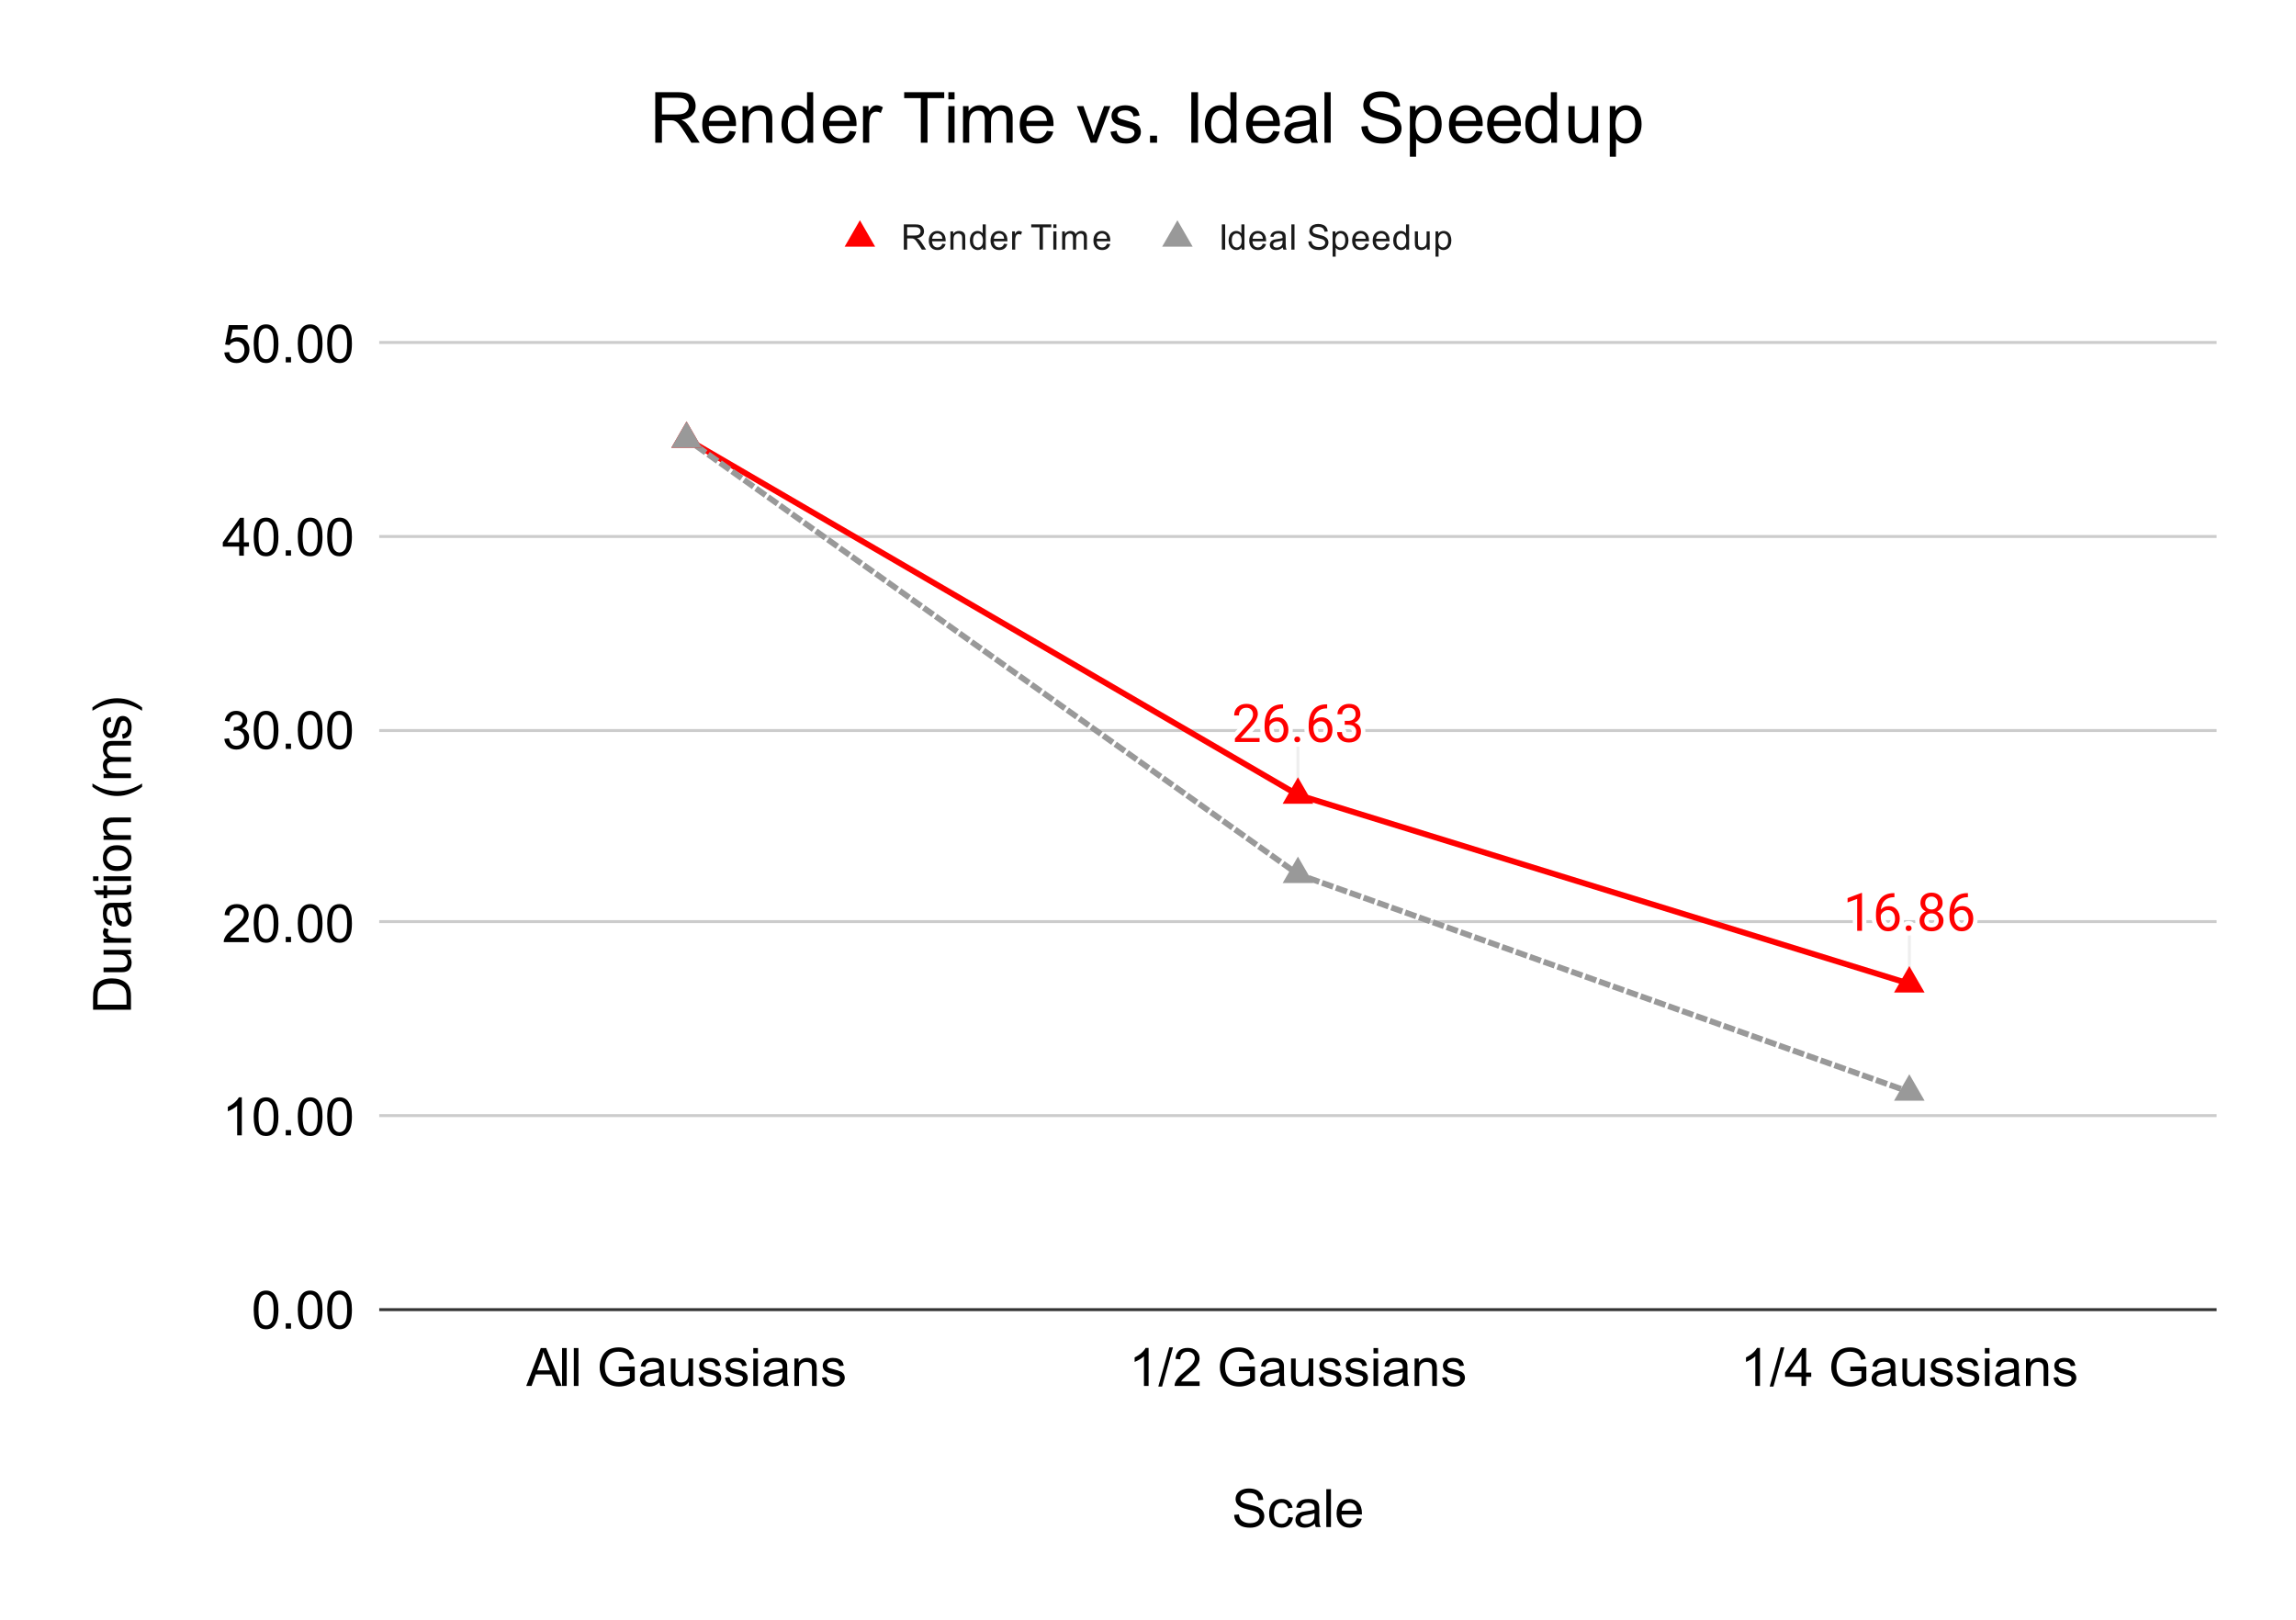 <svg version="1.1" viewBox="0.0 0.0 781.0 551.0" fill="none" stroke="none" stroke-linecap="square" stroke-miterlimit="10" width="781" height="551" xmlns:xlink="http://www.w3.org/1999/xlink" xmlns="http://www.w3.org/2000/svg"><path fill="#ffffff" d="M0 0L781.0 0L781.0 551.0L0 551.0L0 0Z" fill-rule="nonzero"/><path stroke="#333333" stroke-width="1.0" stroke-linecap="butt" d="M129.5 445.5L753.5 445.5" fill-rule="nonzero"/><path stroke="#cccccc" stroke-width="1.0" stroke-linecap="butt" d="M129.5 379.5L753.5 379.5" fill-rule="nonzero"/><path stroke="#cccccc" stroke-width="1.0" stroke-linecap="butt" d="M129.5 313.5L753.5 313.5" fill-rule="nonzero"/><path stroke="#cccccc" stroke-width="1.0" stroke-linecap="butt" d="M129.5 248.5L753.5 248.5" fill-rule="nonzero"/><path stroke="#cccccc" stroke-width="1.0" stroke-linecap="butt" d="M129.5 182.5L753.5 182.5" fill-rule="nonzero"/><path stroke="#cccccc" stroke-width="1.0" stroke-linecap="butt" d="M129.5 116.5L753.5 116.5" fill-rule="nonzero"/><path stroke="#eeeeee" stroke-width="1.0" stroke-linecap="butt" d="M441.5 254.402L441.5 270.402" fill-rule="nonzero"/><path stroke="#eeeeee" stroke-width="1.0" stroke-linecap="butt" d="M649.467 318.624L649.467 334.624" fill-rule="nonzero"/><clipPath id="id_0"><path d="M129.55 116.783L753.45 116.783L753.45 445.45L129.55 445.45L129.55 116.783Z" clip-rule="nonzero"/></clipPath><path stroke="#ff0000" stroke-width="2.0" stroke-linecap="butt" clip-path="url(#id_0)" d="M233.533 149.321L441.5 270.402L649.467 334.624" fill-rule="nonzero"/><path stroke="#999999" stroke-width="2.0" stroke-linecap="butt" stroke-dasharray="2.0,3.0" clip-path="url(#id_0)" d="M233.533 149.321L441.5 297.386L649.467 371.418" fill-rule="nonzero"/><path fill="#ff0000" clip-path="url(#id_0)" d="M233.533 143.321L238.729 152.321L228.337 152.321Z" fill-rule="nonzero"/><path fill="#ff0000" clip-path="url(#id_0)" d="M441.5 264.402L446.696 273.402L436.304 273.402Z" fill-rule="nonzero"/><path fill="#ff0000" clip-path="url(#id_0)" d="M649.467 328.624L654.663 337.624L644.27 337.624Z" fill-rule="nonzero"/><path fill="#999999" clip-path="url(#id_0)" d="M233.533 143.321L238.729 152.321L228.337 152.321Z" fill-rule="nonzero"/><path fill="#999999" clip-path="url(#id_0)" d="M441.5 291.386L446.696 300.386L436.304 300.386Z" fill-rule="nonzero"/><path fill="#999999" clip-path="url(#id_0)" d="M649.467 365.418L654.663 374.418L644.27 374.418Z" fill-rule="nonzero"/><path stroke="#ffffff" stroke-width="3.0" stroke-linejoin="round" stroke-linecap="round" d="M428.453 252.402L420.062 252.402L420.062 251.23L424.5 246.308Q425.484 245.199 425.844 244.496Q426.219 243.793 426.219 243.043Q426.219 242.043 425.609 241.402Q425.016 240.762 424.0 240.762Q422.781 240.762 422.109 241.465Q421.438 242.152 421.438 243.371L419.812 243.371Q419.812 241.605 420.953 240.527Q422.094 239.433 424.0 239.433Q425.781 239.433 426.812 240.371Q427.859 241.308 427.859 242.855Q427.859 244.746 425.453 247.355L422.031 251.074L428.453 251.074L428.453 252.402ZM436.438 239.59L436.438 240.98L436.141 240.98Q434.25 241.012 433.125 242.105Q432.0 243.183 431.828 245.168Q432.828 244.012 434.578 244.012Q436.25 244.012 437.25 245.199Q438.25 246.371 438.25 248.23Q438.25 250.199 437.172 251.387Q436.094 252.574 434.281 252.574Q432.453 252.574 431.297 251.168Q430.156 249.762 430.156 247.527L430.156 246.902Q430.156 243.371 431.656 241.512Q433.172 239.637 436.156 239.59L436.438 239.59ZM434.312 245.355Q433.469 245.355 432.766 245.871Q432.062 246.371 431.797 247.121L431.797 247.715Q431.797 249.293 432.5 250.262Q433.219 251.23 434.281 251.23Q435.375 251.23 436.0 250.433Q436.641 249.621 436.641 248.308Q436.641 246.98 436.0 246.168Q435.359 245.355 434.312 245.355ZM440.266 251.543Q440.266 251.121 440.516 250.84Q440.766 250.558 441.266 250.558Q441.766 250.558 442.016 250.84Q442.281 251.121 442.281 251.543Q442.281 251.949 442.016 252.23Q441.766 252.496 441.266 252.496Q440.766 252.496 440.516 252.23Q440.266 251.949 440.266 251.543ZM451.438 239.59L451.438 240.98L451.141 240.98Q449.25 241.012 448.125 242.105Q447.0 243.183 446.828 245.168Q447.828 244.012 449.578 244.012Q451.25 244.012 452.25 245.199Q453.25 246.371 453.25 248.23Q453.25 250.199 452.172 251.387Q451.094 252.574 449.281 252.574Q447.453 252.574 446.297 251.168Q445.156 249.762 445.156 247.527L445.156 246.902Q445.156 243.371 446.656 241.512Q448.172 239.637 451.156 239.59L451.438 239.59ZM449.312 245.355Q448.469 245.355 447.766 245.871Q447.062 246.371 446.797 247.121L446.797 247.715Q446.797 249.293 447.5 250.262Q448.219 251.23 449.281 251.23Q450.375 251.23 451.0 250.433Q451.641 249.621 451.641 248.308Q451.641 246.98 451.0 246.168Q450.359 245.355 449.312 245.355ZM457.422 245.215L458.656 245.215Q459.797 245.199 460.453 244.605Q461.125 244.012 461.125 243.012Q461.125 240.762 458.875 240.762Q457.828 240.762 457.188 241.371Q456.562 241.965 456.562 242.965L454.938 242.965Q454.938 241.449 456.047 240.449Q457.172 239.433 458.875 239.433Q460.688 239.433 461.719 240.387Q462.75 241.34 462.75 243.043Q462.75 243.887 462.203 244.668Q461.672 245.449 460.734 245.84Q461.781 246.168 462.359 246.949Q462.938 247.715 462.938 248.84Q462.938 250.558 461.812 251.574Q460.688 252.574 458.875 252.574Q457.078 252.574 455.953 251.605Q454.828 250.621 454.828 249.027L456.469 249.027Q456.469 250.043 457.125 250.652Q457.781 251.246 458.891 251.246Q460.062 251.246 460.688 250.637Q461.312 250.027 461.312 248.871Q461.312 247.746 460.625 247.152Q459.938 246.558 458.656 246.543L457.422 246.543L457.422 245.215Z" fill-rule="nonzero"/><path fill="#ff0000" d="M428.453 252.402L420.062 252.402L420.062 251.23L424.5 246.308Q425.484 245.199 425.844 244.496Q426.219 243.793 426.219 243.043Q426.219 242.043 425.609 241.402Q425.016 240.762 424.0 240.762Q422.781 240.762 422.109 241.465Q421.438 242.152 421.438 243.371L419.812 243.371Q419.812 241.605 420.953 240.527Q422.094 239.433 424.0 239.433Q425.781 239.433 426.812 240.371Q427.859 241.308 427.859 242.855Q427.859 244.746 425.453 247.355L422.031 251.074L428.453 251.074L428.453 252.402ZM436.438 239.59L436.438 240.98L436.141 240.98Q434.25 241.012 433.125 242.105Q432.0 243.183 431.828 245.168Q432.828 244.012 434.578 244.012Q436.25 244.012 437.25 245.199Q438.25 246.371 438.25 248.23Q438.25 250.199 437.172 251.387Q436.094 252.574 434.281 252.574Q432.453 252.574 431.297 251.168Q430.156 249.762 430.156 247.527L430.156 246.902Q430.156 243.371 431.656 241.512Q433.172 239.637 436.156 239.59L436.438 239.59ZM434.312 245.355Q433.469 245.355 432.766 245.871Q432.062 246.371 431.797 247.121L431.797 247.715Q431.797 249.293 432.5 250.262Q433.219 251.23 434.281 251.23Q435.375 251.23 436.0 250.433Q436.641 249.621 436.641 248.308Q436.641 246.98 436.0 246.168Q435.359 245.355 434.312 245.355ZM440.266 251.543Q440.266 251.121 440.516 250.84Q440.766 250.558 441.266 250.558Q441.766 250.558 442.016 250.84Q442.281 251.121 442.281 251.543Q442.281 251.949 442.016 252.23Q441.766 252.496 441.266 252.496Q440.766 252.496 440.516 252.23Q440.266 251.949 440.266 251.543ZM451.438 239.59L451.438 240.98L451.141 240.98Q449.25 241.012 448.125 242.105Q447.0 243.183 446.828 245.168Q447.828 244.012 449.578 244.012Q451.25 244.012 452.25 245.199Q453.25 246.371 453.25 248.23Q453.25 250.199 452.172 251.387Q451.094 252.574 449.281 252.574Q447.453 252.574 446.297 251.168Q445.156 249.762 445.156 247.527L445.156 246.902Q445.156 243.371 446.656 241.512Q448.172 239.637 451.156 239.59L451.438 239.59ZM449.312 245.355Q448.469 245.355 447.766 245.871Q447.062 246.371 446.797 247.121L446.797 247.715Q446.797 249.293 447.5 250.262Q448.219 251.23 449.281 251.23Q450.375 251.23 451.0 250.433Q451.641 249.621 451.641 248.308Q451.641 246.98 451.0 246.168Q450.359 245.355 449.312 245.355ZM457.422 245.215L458.656 245.215Q459.797 245.199 460.453 244.605Q461.125 244.012 461.125 243.012Q461.125 240.762 458.875 240.762Q457.828 240.762 457.188 241.371Q456.562 241.965 456.562 242.965L454.938 242.965Q454.938 241.449 456.047 240.449Q457.172 239.433 458.875 239.433Q460.688 239.433 461.719 240.387Q462.75 241.34 462.75 243.043Q462.75 243.887 462.203 244.668Q461.672 245.449 460.734 245.84Q461.781 246.168 462.359 246.949Q462.938 247.715 462.938 248.84Q462.938 250.558 461.812 251.574Q460.688 252.574 458.875 252.574Q457.078 252.574 455.953 251.605Q454.828 250.621 454.828 249.027L456.469 249.027Q456.469 250.043 457.125 250.652Q457.781 251.246 458.891 251.246Q460.062 251.246 460.688 250.637Q461.312 250.027 461.312 248.871Q461.312 247.746 460.625 247.152Q459.938 246.558 458.656 246.543L457.422 246.543L457.422 245.215Z" fill-rule="nonzero"/><path stroke="#ffffff" stroke-width="3.0" stroke-linejoin="round" stroke-linecap="round" d="M633.373 316.624L631.732 316.624L631.732 305.78L628.467 306.983L628.467 305.514L633.123 303.764L633.373 303.764L633.373 316.624ZM644.404 303.811L644.404 305.202L644.107 305.202Q642.217 305.233 641.092 306.327Q639.967 307.405 639.795 309.389Q640.795 308.233 642.545 308.233Q644.217 308.233 645.217 309.42Q646.217 310.592 646.217 312.452Q646.217 314.42 645.139 315.608Q644.06 316.795 642.248 316.795Q640.42 316.795 639.264 315.389Q638.123 313.983 638.123 311.749L638.123 311.124Q638.123 307.592 639.623 305.733Q641.139 303.858 644.123 303.811L644.404 303.811ZM642.279 309.577Q641.435 309.577 640.732 310.092Q640.029 310.592 639.764 311.342L639.764 311.936Q639.764 313.514 640.467 314.483Q641.185 315.452 642.248 315.452Q643.342 315.452 643.967 314.655Q644.607 313.842 644.607 312.53Q644.607 311.202 643.967 310.389Q643.326 309.577 642.279 309.577ZM648.232 315.764Q648.232 315.342 648.482 315.061Q648.732 314.78 649.232 314.78Q649.732 314.78 649.982 315.061Q650.248 315.342 650.248 315.764Q650.248 316.17 649.982 316.452Q649.732 316.717 649.232 316.717Q648.732 316.717 648.482 316.452Q648.232 316.17 648.232 315.764ZM660.795 307.17Q660.795 308.124 660.279 308.874Q659.779 309.624 658.92 310.045Q659.92 310.467 660.498 311.295Q661.092 312.124 661.092 313.17Q661.092 314.827 659.967 315.811Q658.842 316.795 657.014 316.795Q655.17 316.795 654.06 315.811Q652.951 314.827 652.951 313.17Q652.951 312.139 653.514 311.311Q654.092 310.467 655.092 310.03Q654.232 309.608 653.732 308.858Q653.248 308.108 653.248 307.17Q653.248 305.545 654.279 304.608Q655.326 303.655 657.014 303.655Q658.701 303.655 659.748 304.608Q660.795 305.545 660.795 307.17ZM659.467 313.139Q659.467 312.061 658.779 311.389Q658.107 310.702 656.998 310.702Q655.904 310.702 655.232 311.374Q654.576 312.045 654.576 313.139Q654.576 314.217 655.217 314.842Q655.873 315.467 657.014 315.467Q658.17 315.467 658.81 314.842Q659.467 314.217 659.467 313.139ZM657.014 304.983Q656.06 304.983 655.467 305.577Q654.873 306.17 654.873 307.186Q654.873 308.17 655.451 308.78Q656.045 309.374 657.014 309.374Q657.998 309.374 658.576 308.78Q659.17 308.17 659.17 307.202Q659.17 306.217 658.56 305.608Q657.951 304.983 657.014 304.983ZM669.404 303.811L669.404 305.202L669.107 305.202Q667.217 305.233 666.092 306.327Q664.967 307.405 664.795 309.389Q665.795 308.233 667.545 308.233Q669.217 308.233 670.217 309.42Q671.217 310.592 671.217 312.452Q671.217 314.42 670.139 315.608Q669.06 316.795 667.248 316.795Q665.42 316.795 664.264 315.389Q663.123 313.983 663.123 311.749L663.123 311.124Q663.123 307.592 664.623 305.733Q666.139 303.858 669.123 303.811L669.404 303.811ZM667.279 309.577Q666.435 309.577 665.732 310.092Q665.029 310.592 664.764 311.342L664.764 311.936Q664.764 313.514 665.467 314.483Q666.185 315.452 667.248 315.452Q668.342 315.452 668.967 314.655Q669.607 313.842 669.607 312.53Q669.607 311.202 668.967 310.389Q668.326 309.577 667.279 309.577Z" fill-rule="nonzero"/><path fill="#ff0000" d="M633.373 316.624L631.732 316.624L631.732 305.78L628.467 306.983L628.467 305.514L633.123 303.764L633.373 303.764L633.373 316.624ZM644.404 303.811L644.404 305.202L644.107 305.202Q642.217 305.233 641.092 306.327Q639.967 307.405 639.795 309.389Q640.795 308.233 642.545 308.233Q644.217 308.233 645.217 309.42Q646.217 310.592 646.217 312.452Q646.217 314.42 645.139 315.608Q644.06 316.795 642.248 316.795Q640.42 316.795 639.264 315.389Q638.123 313.983 638.123 311.749L638.123 311.124Q638.123 307.592 639.623 305.733Q641.139 303.858 644.123 303.811L644.404 303.811ZM642.279 309.577Q641.435 309.577 640.732 310.092Q640.029 310.592 639.764 311.342L639.764 311.936Q639.764 313.514 640.467 314.483Q641.185 315.452 642.248 315.452Q643.342 315.452 643.967 314.655Q644.607 313.842 644.607 312.53Q644.607 311.202 643.967 310.389Q643.326 309.577 642.279 309.577ZM648.232 315.764Q648.232 315.342 648.482 315.061Q648.732 314.78 649.232 314.78Q649.732 314.78 649.982 315.061Q650.248 315.342 650.248 315.764Q650.248 316.17 649.982 316.452Q649.732 316.717 649.232 316.717Q648.732 316.717 648.482 316.452Q648.232 316.17 648.232 315.764ZM660.795 307.17Q660.795 308.124 660.279 308.874Q659.779 309.624 658.92 310.045Q659.92 310.467 660.498 311.295Q661.092 312.124 661.092 313.17Q661.092 314.827 659.967 315.811Q658.842 316.795 657.014 316.795Q655.17 316.795 654.06 315.811Q652.951 314.827 652.951 313.17Q652.951 312.139 653.514 311.311Q654.092 310.467 655.092 310.03Q654.232 309.608 653.732 308.858Q653.248 308.108 653.248 307.17Q653.248 305.545 654.279 304.608Q655.326 303.655 657.014 303.655Q658.701 303.655 659.748 304.608Q660.795 305.545 660.795 307.17ZM659.467 313.139Q659.467 312.061 658.779 311.389Q658.107 310.702 656.998 310.702Q655.904 310.702 655.232 311.374Q654.576 312.045 654.576 313.139Q654.576 314.217 655.217 314.842Q655.873 315.467 657.014 315.467Q658.17 315.467 658.81 314.842Q659.467 314.217 659.467 313.139ZM657.014 304.983Q656.06 304.983 655.467 305.577Q654.873 306.17 654.873 307.186Q654.873 308.17 655.451 308.78Q656.045 309.374 657.014 309.374Q657.998 309.374 658.576 308.78Q659.17 308.17 659.17 307.202Q659.17 306.217 658.56 305.608Q657.951 304.983 657.014 304.983ZM669.404 303.811L669.404 305.202L669.107 305.202Q667.217 305.233 666.092 306.327Q664.967 307.405 664.795 309.389Q665.795 308.233 667.545 308.233Q669.217 308.233 670.217 309.42Q671.217 310.592 671.217 312.452Q671.217 314.42 670.139 315.608Q669.06 316.795 667.248 316.795Q665.42 316.795 664.264 315.389Q663.123 313.983 663.123 311.749L663.123 311.124Q663.123 307.592 664.623 305.733Q666.139 303.858 669.123 303.811L669.404 303.811ZM667.279 309.577Q666.435 309.577 665.732 310.092Q665.029 310.592 664.764 311.342L664.764 311.936Q664.764 313.514 665.467 314.483Q666.185 315.452 667.248 315.452Q668.342 315.452 668.967 314.655Q669.607 313.842 669.607 312.53Q669.607 311.202 668.967 310.389Q668.326 309.577 667.279 309.577Z" fill-rule="nonzero"/><path fill="#000000" d="M419.812 515.309L421.422 515.169Q421.531 516.138 421.938 516.763Q422.359 517.372 423.234 517.763Q424.125 518.138 425.219 518.138Q426.203 518.138 426.938 517.856Q427.688 517.559 428.047 517.059Q428.422 516.544 428.422 515.95Q428.422 515.341 428.062 514.888Q427.719 514.434 426.906 514.138Q426.391 513.934 424.609 513.513Q422.844 513.075 422.125 512.7Q421.203 512.216 420.75 511.497Q420.297 510.778 420.297 509.903Q420.297 508.919 420.844 508.075Q421.406 507.231 422.469 506.794Q423.531 506.341 424.844 506.341Q426.266 506.341 427.359 506.809Q428.453 507.262 429.047 508.169Q429.641 509.059 429.672 510.2L428.047 510.325Q427.906 509.091 427.141 508.466Q426.391 507.841 424.906 507.841Q423.359 507.841 422.641 508.419Q421.938 508.981 421.938 509.778Q421.938 510.481 422.453 510.919Q422.938 511.372 425.016 511.841Q427.094 512.309 427.875 512.669Q429.0 513.184 429.531 513.981Q430.062 514.778 430.062 515.809Q430.062 516.841 429.469 517.747Q428.891 518.653 427.781 519.169Q426.688 519.669 425.297 519.669Q423.547 519.669 422.359 519.169Q421.188 518.653 420.516 517.638Q419.844 516.606 419.812 515.309ZM438.281 516.028L439.828 516.231Q439.578 517.841 438.531 518.763Q437.484 519.669 435.953 519.669Q434.031 519.669 432.859 518.419Q431.703 517.153 431.703 514.825Q431.703 513.309 432.203 512.184Q432.703 511.044 433.719 510.481Q434.75 509.903 435.953 509.903Q437.484 509.903 438.438 510.684Q439.406 511.45 439.688 512.856L438.141 513.091Q437.922 512.153 437.359 511.684Q436.812 511.2 436.016 511.2Q434.828 511.2 434.078 512.059Q433.328 512.919 433.328 514.778Q433.328 516.653 434.047 517.513Q434.766 518.356 435.938 518.356Q436.859 518.356 437.484 517.794Q438.109 517.216 438.281 516.028ZM447.281 518.294Q446.406 519.044 445.578 519.356Q444.766 519.669 443.844 519.669Q442.297 519.669 441.469 518.919Q440.656 518.153 440.656 516.981Q440.656 516.309 440.969 515.747Q441.281 515.169 441.781 514.825Q442.281 514.481 442.922 514.309Q443.391 514.184 444.328 514.075Q446.234 513.841 447.141 513.528Q447.156 513.2 447.156 513.106Q447.156 512.153 446.703 511.747Q446.094 511.216 444.906 511.216Q443.781 511.216 443.25 511.606Q442.719 511.997 442.469 512.997L440.922 512.778Q441.141 511.778 441.609 511.169Q442.094 510.559 443.0 510.231Q443.922 509.903 445.141 509.903Q446.328 509.903 447.078 510.184Q447.828 510.466 448.172 510.903Q448.531 511.325 448.672 511.966Q448.75 512.372 448.75 513.434L448.75 515.544Q448.75 517.747 448.844 518.341Q448.953 518.919 449.25 519.45L447.594 519.45Q447.344 518.95 447.281 518.294ZM447.141 514.763Q446.281 515.122 444.562 515.356Q443.594 515.497 443.188 515.684Q442.781 515.856 442.562 516.2Q442.344 516.528 442.344 516.95Q442.344 517.575 442.812 517.997Q443.297 518.419 444.219 518.419Q445.141 518.419 445.844 518.028Q446.562 517.622 446.891 516.934Q447.141 516.388 447.141 515.341L447.141 514.763ZM451.156 519.45L451.156 506.559L452.734 506.559L452.734 519.45L451.156 519.45ZM461.578 516.45L463.219 516.653Q462.828 518.075 461.781 518.872Q460.734 519.669 459.109 519.669Q457.062 519.669 455.859 518.403Q454.656 517.138 454.656 514.856Q454.656 512.513 455.859 511.216Q457.078 509.903 459.016 509.903Q460.891 509.903 462.078 511.184Q463.266 512.45 463.266 514.763Q463.266 514.903 463.25 515.184L456.297 515.184Q456.375 516.731 457.156 517.544Q457.953 518.356 459.109 518.356Q459.984 518.356 460.594 517.903Q461.219 517.45 461.578 516.45ZM456.375 513.888L461.594 513.888Q461.484 512.716 461.0 512.122Q460.234 511.2 459.031 511.2Q457.953 511.2 457.203 511.934Q456.469 512.669 456.375 513.888Z" fill-rule="nonzero"/><path fill="#000000" d="M44.55 343.476L31.659 343.476L31.659 339.039Q31.659 337.539 31.847 336.742Q32.097 335.632 32.769 334.851Q33.628 333.835 34.972 333.335Q36.316 332.82 38.034 332.82Q39.503 332.82 40.644 333.164Q41.769 333.507 42.519 334.054Q43.253 334.585 43.691 335.226Q44.113 335.851 44.331 336.757Q44.55 337.664 44.55 338.835L44.55 343.476ZM43.034 341.773L43.034 339.023Q43.034 337.742 42.8 337.023Q42.55 336.304 42.128 335.867Q41.519 335.257 40.503 334.929Q39.472 334.585 38.003 334.585Q35.988 334.585 34.909 335.257Q33.816 335.914 33.456 336.867Q33.191 337.539 33.191 339.07L33.191 341.773L43.034 341.773ZM44.55 324.57L43.175 324.57Q44.769 325.648 44.769 327.523Q44.769 328.351 44.456 329.07Q44.128 329.789 43.659 330.132Q43.175 330.476 42.472 330.617Q42.003 330.71 41.003 330.71L35.222 330.71L35.222 329.132L40.394 329.132Q41.628 329.132 42.066 329.039Q42.691 328.882 43.05 328.398Q43.394 327.914 43.394 327.21Q43.394 326.492 43.034 325.867Q42.675 325.242 42.05 324.992Q41.409 324.726 40.222 324.726L35.222 324.726L35.222 323.148L44.55 323.148L44.55 324.57ZM44.55 320.695L35.222 320.695L35.222 319.273L36.628 319.273Q35.644 318.726 35.331 318.273Q35.003 317.804 35.003 317.257Q35.003 316.445 35.519 315.632L36.988 316.164Q36.644 316.757 36.644 317.335Q36.644 317.851 36.956 318.273Q37.269 318.679 37.816 318.851Q38.659 319.117 39.659 319.117L44.55 319.117L44.55 320.695ZM43.394 308.585Q44.144 309.46 44.456 310.289Q44.769 311.101 44.769 312.023Q44.769 313.57 44.019 314.398Q43.253 315.21 42.081 315.21Q41.409 315.21 40.847 314.898Q40.269 314.585 39.925 314.085Q39.581 313.585 39.409 312.945Q39.284 312.476 39.175 311.539Q38.941 309.632 38.628 308.726Q38.3 308.71 38.206 308.71Q37.253 308.71 36.847 309.164Q36.316 309.773 36.316 310.96Q36.316 312.085 36.706 312.617Q37.097 313.148 38.097 313.398L37.878 314.945Q36.878 314.726 36.269 314.257Q35.659 313.773 35.331 312.867Q35.003 311.945 35.003 310.726Q35.003 309.539 35.284 308.789Q35.566 308.039 36.003 307.695Q36.425 307.335 37.066 307.195Q37.472 307.117 38.534 307.117L40.644 307.117Q42.847 307.117 43.441 307.023Q44.019 306.914 44.55 306.617L44.55 308.273Q44.05 308.523 43.394 308.585ZM39.863 308.726Q40.222 309.585 40.456 311.304Q40.597 312.273 40.784 312.679Q40.956 313.085 41.3 313.304Q41.628 313.523 42.05 313.523Q42.675 313.523 43.097 313.054Q43.519 312.57 43.519 311.648Q43.519 310.726 43.128 310.023Q42.722 309.304 42.034 308.976Q41.488 308.726 40.441 308.726L39.863 308.726ZM43.128 301.226L44.534 300.992Q44.675 301.664 44.675 302.195Q44.675 303.054 44.409 303.539Q44.128 304.007 43.691 304.195Q43.238 304.382 41.816 304.382L36.441 304.382L36.441 305.554L35.222 305.554L35.222 304.382L32.909 304.382L31.956 302.82L35.222 302.82L35.222 301.226L36.441 301.226L36.441 302.82L41.909 302.82Q42.581 302.82 42.784 302.742Q42.972 302.648 43.081 302.46Q43.191 302.273 43.191 301.914Q43.191 301.664 43.128 301.226ZM33.488 299.664L31.659 299.664L31.659 298.085L33.488 298.085L33.488 299.664ZM44.55 299.664L35.222 299.664L35.222 298.085L44.55 298.085L44.55 299.664ZM39.878 296.273Q37.284 296.273 36.034 294.82Q35.003 293.617 35.003 291.898Q35.003 289.96 36.269 288.742Q37.534 287.523 39.753 287.523Q41.55 287.523 42.581 288.07Q43.613 288.601 44.191 289.632Q44.769 290.664 44.769 291.898Q44.769 293.851 43.519 295.07Q42.253 296.273 39.878 296.273ZM39.878 294.648Q41.675 294.648 42.566 293.867Q43.456 293.085 43.456 291.898Q43.456 290.71 42.566 289.929Q41.659 289.148 39.831 289.148Q38.097 289.148 37.206 289.945Q36.316 290.726 36.316 291.898Q36.316 293.085 37.206 293.867Q38.097 294.648 39.878 294.648ZM44.55 285.679L35.222 285.679L35.222 284.257L36.55 284.257Q35.003 283.226 35.003 281.289Q35.003 280.445 35.316 279.742Q35.613 279.023 36.113 278.679Q36.597 278.32 37.269 278.179Q37.706 278.101 38.816 278.101L44.55 278.101L44.55 279.679L38.878 279.679Q37.909 279.679 37.425 279.867Q36.941 280.039 36.659 280.523Q36.378 280.992 36.378 281.617Q36.378 282.632 37.019 283.367Q37.659 284.101 39.456 284.101L44.55 284.101L44.55 285.679ZM48.331 267.664Q46.691 268.96 44.472 269.867Q42.253 270.773 39.878 270.773Q37.784 270.773 35.878 270.101Q33.644 269.304 31.441 267.664L31.441 266.523Q33.269 267.585 34.05 267.929Q35.269 268.46 36.581 268.773Q38.238 269.148 39.894 269.148Q44.113 269.148 48.331 266.523L48.331 267.664ZM44.55 264.679L35.222 264.679L35.222 263.257L36.519 263.257Q35.847 262.82 35.425 262.101Q35.003 261.367 35.003 260.429Q35.003 259.398 35.441 258.742Q35.863 258.07 36.644 257.804Q35.003 256.695 35.003 254.914Q35.003 253.523 35.784 252.789Q36.55 252.039 38.144 252.039L44.55 252.039L44.55 253.601L38.675 253.601Q37.722 253.601 37.3 253.757Q36.878 253.914 36.628 254.32Q36.378 254.726 36.378 255.273Q36.378 256.257 37.034 256.914Q37.691 257.554 39.128 257.554L44.55 257.554L44.55 259.132L38.488 259.132Q37.425 259.132 36.909 259.523Q36.378 259.914 36.378 260.789Q36.378 261.46 36.738 262.023Q37.081 262.585 37.753 262.851Q38.425 263.101 39.706 263.101L44.55 263.101L44.55 264.679ZM41.769 251.32L41.519 249.742Q42.456 249.617 42.956 249.023Q43.456 248.414 43.456 247.335Q43.456 246.242 43.019 245.71Q42.566 245.179 41.972 245.179Q41.441 245.179 41.128 245.648Q40.925 245.976 40.597 247.273Q40.159 249.007 39.847 249.679Q39.519 250.351 38.956 250.71Q38.378 251.054 37.691 251.054Q37.066 251.054 36.534 250.773Q36.003 250.476 35.659 249.992Q35.378 249.617 35.191 248.976Q35.003 248.335 35.003 247.617Q35.003 246.507 35.331 245.679Q35.644 244.851 36.191 244.46Q36.722 244.054 37.628 243.914L37.831 245.46Q37.113 245.57 36.706 246.07Q36.3 246.57 36.3 247.492Q36.3 248.585 36.659 249.054Q37.019 249.523 37.503 249.523Q37.816 249.523 38.066 249.32Q38.316 249.132 38.488 248.726Q38.566 248.476 38.894 247.32Q39.331 245.648 39.628 244.992Q39.909 244.32 40.456 243.945Q41.003 243.554 41.8 243.554Q42.597 243.554 43.3 244.023Q44.003 244.476 44.394 245.351Q44.769 246.226 44.769 247.32Q44.769 249.148 44.019 250.101Q43.253 251.054 41.769 251.32ZM48.331 240.648L48.331 241.773Q44.113 239.148 39.894 239.148Q38.238 239.148 36.613 239.523Q35.3 239.82 34.081 240.367Q33.284 240.71 31.441 241.773L31.441 240.648Q33.644 238.992 35.878 238.195Q37.784 237.523 39.878 237.523Q42.253 237.523 44.472 238.429Q46.691 239.335 48.331 240.648Z" fill-rule="nonzero"/><path fill="#000000" d="M86.3 445.591Q86.3 443.309 86.769 441.919Q87.237 440.528 88.159 439.778Q89.097 439.012 90.503 439.012Q91.534 439.012 92.316 439.434Q93.097 439.841 93.597 440.637Q94.112 441.419 94.409 442.559Q94.706 443.684 94.706 445.591Q94.706 447.856 94.237 449.262Q93.769 450.653 92.831 451.419Q91.909 452.169 90.503 452.169Q88.628 452.169 87.566 450.841Q86.3 449.231 86.3 445.591ZM87.925 445.591Q87.925 448.762 88.659 449.825Q89.409 450.872 90.503 450.872Q91.581 450.872 92.331 449.825Q93.081 448.762 93.081 445.591Q93.081 442.419 92.331 441.372Q91.581 440.325 90.487 440.325Q89.394 440.325 88.737 441.247Q87.925 442.419 87.925 445.591ZM97.191 451.95L97.191 450.153L98.987 450.153L98.987 451.95L97.191 451.95ZM101.3 445.591Q101.3 443.309 101.769 441.919Q102.237 440.528 103.159 439.778Q104.097 439.012 105.503 439.012Q106.534 439.012 107.316 439.434Q108.097 439.841 108.597 440.637Q109.112 441.419 109.409 442.559Q109.706 443.684 109.706 445.591Q109.706 447.856 109.237 449.262Q108.769 450.653 107.831 451.419Q106.909 452.169 105.503 452.169Q103.628 452.169 102.566 450.841Q101.3 449.231 101.3 445.591ZM102.925 445.591Q102.925 448.762 103.659 449.825Q104.409 450.872 105.503 450.872Q106.581 450.872 107.331 449.825Q108.081 448.762 108.081 445.591Q108.081 442.419 107.331 441.372Q106.581 440.325 105.487 440.325Q104.394 440.325 103.737 441.247Q102.925 442.419 102.925 445.591ZM111.3 445.591Q111.3 443.309 111.769 441.919Q112.237 440.528 113.159 439.778Q114.097 439.012 115.503 439.012Q116.534 439.012 117.316 439.434Q118.097 439.841 118.597 440.637Q119.112 441.419 119.409 442.559Q119.706 443.684 119.706 445.591Q119.706 447.856 119.237 449.262Q118.769 450.653 117.831 451.419Q116.909 452.169 115.503 452.169Q113.628 452.169 112.566 450.841Q111.3 449.231 111.3 445.591ZM112.925 445.591Q112.925 448.762 113.659 449.825Q114.409 450.872 115.503 450.872Q116.581 450.872 117.331 449.825Q118.081 448.762 118.081 445.591Q118.081 442.419 117.331 441.372Q116.581 440.325 115.487 440.325Q114.394 440.325 113.737 441.247Q112.925 442.419 112.925 445.591Z" fill-rule="nonzero"/><path fill="#000000" d="M82.253 386.217L80.675 386.217L80.675 376.139Q80.097 376.685 79.175 377.232Q78.253 377.764 77.503 378.045L77.503 376.514Q78.831 375.889 79.831 374.998Q80.831 374.107 81.237 373.279L82.253 373.279L82.253 386.217ZM86.3 379.857Q86.3 377.576 86.769 376.185Q87.237 374.795 88.159 374.045Q89.097 373.279 90.503 373.279Q91.534 373.279 92.316 373.701Q93.097 374.107 93.597 374.904Q94.112 375.685 94.409 376.826Q94.706 377.951 94.706 379.857Q94.706 382.123 94.237 383.529Q93.769 384.92 92.831 385.685Q91.909 386.435 90.503 386.435Q88.628 386.435 87.566 385.107Q86.3 383.498 86.3 379.857ZM87.925 379.857Q87.925 383.029 88.659 384.092Q89.409 385.139 90.503 385.139Q91.581 385.139 92.331 384.092Q93.081 383.029 93.081 379.857Q93.081 376.685 92.331 375.639Q91.581 374.592 90.487 374.592Q89.394 374.592 88.737 375.514Q87.925 376.685 87.925 379.857ZM97.191 386.217L97.191 384.42L98.987 384.42L98.987 386.217L97.191 386.217ZM101.3 379.857Q101.3 377.576 101.769 376.185Q102.237 374.795 103.159 374.045Q104.097 373.279 105.503 373.279Q106.534 373.279 107.316 373.701Q108.097 374.107 108.597 374.904Q109.112 375.685 109.409 376.826Q109.706 377.951 109.706 379.857Q109.706 382.123 109.237 383.529Q108.769 384.92 107.831 385.685Q106.909 386.435 105.503 386.435Q103.628 386.435 102.566 385.107Q101.3 383.498 101.3 379.857ZM102.925 379.857Q102.925 383.029 103.659 384.092Q104.409 385.139 105.503 385.139Q106.581 385.139 107.331 384.092Q108.081 383.029 108.081 379.857Q108.081 376.685 107.331 375.639Q106.581 374.592 105.487 374.592Q104.394 374.592 103.737 375.514Q102.925 376.685 102.925 379.857ZM111.3 379.857Q111.3 377.576 111.769 376.185Q112.237 374.795 113.159 374.045Q114.097 373.279 115.503 373.279Q116.534 373.279 117.316 373.701Q118.097 374.107 118.597 374.904Q119.112 375.685 119.409 376.826Q119.706 377.951 119.706 379.857Q119.706 382.123 119.237 383.529Q118.769 384.92 117.831 385.685Q116.909 386.435 115.503 386.435Q113.628 386.435 112.566 385.107Q111.3 383.498 111.3 379.857ZM112.925 379.857Q112.925 383.029 113.659 384.092Q114.409 385.139 115.503 385.139Q116.581 385.139 117.331 384.092Q118.081 383.029 118.081 379.857Q118.081 376.685 117.331 375.639Q116.581 374.592 115.487 374.592Q114.394 374.592 113.737 375.514Q112.925 376.685 112.925 379.857Z" fill-rule="nonzero"/><path fill="#000000" d="M84.612 318.968L84.612 320.483L76.097 320.483Q76.081 319.905 76.284 319.39Q76.612 318.515 77.316 317.671Q78.034 316.827 79.394 315.718Q81.487 313.999 82.222 312.999Q82.972 311.983 82.972 311.093Q82.972 310.14 82.3 309.499Q81.628 308.858 80.55 308.858Q79.394 308.858 78.706 309.546Q78.034 310.233 78.019 311.436L76.394 311.265Q76.566 309.452 77.644 308.499Q78.737 307.546 80.581 307.546Q82.425 307.546 83.503 308.577Q84.597 309.608 84.597 311.124Q84.597 311.89 84.269 312.64Q83.956 313.39 83.222 314.218Q82.487 315.046 80.784 316.483Q79.362 317.686 78.956 318.108Q78.55 318.53 78.3 318.968L84.612 318.968ZM86.3 314.124Q86.3 311.843 86.769 310.452Q87.237 309.061 88.159 308.311Q89.097 307.546 90.503 307.546Q91.534 307.546 92.316 307.968Q93.097 308.374 93.597 309.171Q94.112 309.952 94.409 311.093Q94.706 312.218 94.706 314.124Q94.706 316.39 94.237 317.796Q93.769 319.186 92.831 319.952Q91.909 320.702 90.503 320.702Q88.628 320.702 87.566 319.374Q86.3 317.765 86.3 314.124ZM87.925 314.124Q87.925 317.296 88.659 318.358Q89.409 319.405 90.503 319.405Q91.581 319.405 92.331 318.358Q93.081 317.296 93.081 314.124Q93.081 310.952 92.331 309.905Q91.581 308.858 90.487 308.858Q89.394 308.858 88.737 309.78Q87.925 310.952 87.925 314.124ZM97.191 320.483L97.191 318.686L98.987 318.686L98.987 320.483L97.191 320.483ZM101.3 314.124Q101.3 311.843 101.769 310.452Q102.237 309.061 103.159 308.311Q104.097 307.546 105.503 307.546Q106.534 307.546 107.316 307.968Q108.097 308.374 108.597 309.171Q109.112 309.952 109.409 311.093Q109.706 312.218 109.706 314.124Q109.706 316.39 109.237 317.796Q108.769 319.186 107.831 319.952Q106.909 320.702 105.503 320.702Q103.628 320.702 102.566 319.374Q101.3 317.765 101.3 314.124ZM102.925 314.124Q102.925 317.296 103.659 318.358Q104.409 319.405 105.503 319.405Q106.581 319.405 107.331 318.358Q108.081 317.296 108.081 314.124Q108.081 310.952 107.331 309.905Q106.581 308.858 105.487 308.858Q104.394 308.858 103.737 309.78Q102.925 310.952 102.925 314.124ZM111.3 314.124Q111.3 311.843 111.769 310.452Q112.237 309.061 113.159 308.311Q114.097 307.546 115.503 307.546Q116.534 307.546 117.316 307.968Q118.097 308.374 118.597 309.171Q119.112 309.952 119.409 311.093Q119.706 312.218 119.706 314.124Q119.706 316.39 119.237 317.796Q118.769 319.186 117.831 319.952Q116.909 320.702 115.503 320.702Q113.628 320.702 112.566 319.374Q111.3 317.765 111.3 314.124ZM112.925 314.124Q112.925 317.296 113.659 318.358Q114.409 319.405 115.503 319.405Q116.581 319.405 117.331 318.358Q118.081 317.296 118.081 314.124Q118.081 310.952 117.331 309.905Q116.581 308.858 115.487 308.858Q114.394 308.858 113.737 309.78Q112.925 310.952 112.925 314.124Z" fill-rule="nonzero"/><path fill="#000000" d="M76.3 251.344L77.894 251.141Q78.159 252.484 78.816 253.078Q79.472 253.672 80.409 253.672Q81.534 253.672 82.3 252.906Q83.066 252.125 83.066 250.984Q83.066 249.891 82.347 249.188Q81.644 248.469 80.55 248.469Q80.097 248.469 79.425 248.656L79.597 247.266Q79.753 247.281 79.862 247.281Q80.862 247.281 81.675 246.75Q82.487 246.219 82.487 245.125Q82.487 244.25 81.894 243.688Q81.3 243.109 80.378 243.109Q79.456 243.109 78.831 243.688Q78.222 244.266 78.05 245.438L76.472 245.156Q76.753 243.562 77.784 242.688Q78.816 241.812 80.347 241.812Q81.394 241.812 82.284 242.266Q83.175 242.719 83.644 243.5Q84.112 244.281 84.112 245.156Q84.112 246.0 83.659 246.688Q83.222 247.359 82.331 247.766Q83.472 248.031 84.097 248.875Q84.737 249.703 84.737 250.938Q84.737 252.625 83.503 253.812Q82.284 254.984 80.409 254.984Q78.706 254.984 77.581 253.969Q76.472 252.953 76.3 251.344ZM86.3 248.391Q86.3 246.109 86.769 244.719Q87.237 243.328 88.159 242.578Q89.097 241.812 90.503 241.812Q91.534 241.812 92.316 242.234Q93.097 242.641 93.597 243.438Q94.112 244.219 94.409 245.359Q94.706 246.484 94.706 248.391Q94.706 250.656 94.237 252.062Q93.769 253.453 92.831 254.219Q91.909 254.969 90.503 254.969Q88.628 254.969 87.566 253.641Q86.3 252.031 86.3 248.391ZM87.925 248.391Q87.925 251.562 88.659 252.625Q89.409 253.672 90.503 253.672Q91.581 253.672 92.331 252.625Q93.081 251.562 93.081 248.391Q93.081 245.219 92.331 244.172Q91.581 243.125 90.487 243.125Q89.394 243.125 88.737 244.047Q87.925 245.219 87.925 248.391ZM97.191 254.75L97.191 252.953L98.987 252.953L98.987 254.75L97.191 254.75ZM101.3 248.391Q101.3 246.109 101.769 244.719Q102.237 243.328 103.159 242.578Q104.097 241.812 105.503 241.812Q106.534 241.812 107.316 242.234Q108.097 242.641 108.597 243.438Q109.112 244.219 109.409 245.359Q109.706 246.484 109.706 248.391Q109.706 250.656 109.237 252.062Q108.769 253.453 107.831 254.219Q106.909 254.969 105.503 254.969Q103.628 254.969 102.566 253.641Q101.3 252.031 101.3 248.391ZM102.925 248.391Q102.925 251.562 103.659 252.625Q104.409 253.672 105.503 253.672Q106.581 253.672 107.331 252.625Q108.081 251.562 108.081 248.391Q108.081 245.219 107.331 244.172Q106.581 243.125 105.487 243.125Q104.394 243.125 103.737 244.047Q102.925 245.219 102.925 248.391ZM111.3 248.391Q111.3 246.109 111.769 244.719Q112.237 243.328 113.159 242.578Q114.097 241.812 115.503 241.812Q116.534 241.812 117.316 242.234Q118.097 242.641 118.597 243.438Q119.112 244.219 119.409 245.359Q119.706 246.484 119.706 248.391Q119.706 250.656 119.237 252.062Q118.769 253.453 117.831 254.219Q116.909 254.969 115.503 254.969Q113.628 254.969 112.566 253.641Q111.3 252.031 111.3 248.391ZM112.925 248.391Q112.925 251.562 113.659 252.625Q114.409 253.672 115.503 253.672Q116.581 253.672 117.331 252.625Q118.081 251.562 118.081 248.391Q118.081 245.219 117.331 244.172Q116.581 243.125 115.487 243.125Q114.394 243.125 113.737 244.047Q112.925 245.219 112.925 248.391Z" fill-rule="nonzero"/><path fill="#000000" d="M81.362 189.017L81.362 185.939L75.784 185.939L75.784 184.485L81.659 176.126L82.956 176.126L82.956 184.485L84.691 184.485L84.691 185.939L82.956 185.939L82.956 189.017L81.362 189.017ZM81.362 184.485L81.362 178.673L77.331 184.485L81.362 184.485ZM86.3 182.657Q86.3 180.376 86.769 178.985Q87.237 177.595 88.159 176.845Q89.097 176.079 90.503 176.079Q91.534 176.079 92.316 176.501Q93.097 176.907 93.597 177.704Q94.112 178.485 94.409 179.626Q94.706 180.751 94.706 182.657Q94.706 184.923 94.237 186.329Q93.769 187.72 92.831 188.485Q91.909 189.235 90.503 189.235Q88.628 189.235 87.566 187.907Q86.3 186.298 86.3 182.657ZM87.925 182.657Q87.925 185.829 88.659 186.892Q89.409 187.939 90.503 187.939Q91.581 187.939 92.331 186.892Q93.081 185.829 93.081 182.657Q93.081 179.485 92.331 178.439Q91.581 177.392 90.487 177.392Q89.394 177.392 88.737 178.314Q87.925 179.485 87.925 182.657ZM97.191 189.017L97.191 187.22L98.987 187.22L98.987 189.017L97.191 189.017ZM101.3 182.657Q101.3 180.376 101.769 178.985Q102.237 177.595 103.159 176.845Q104.097 176.079 105.503 176.079Q106.534 176.079 107.316 176.501Q108.097 176.907 108.597 177.704Q109.112 178.485 109.409 179.626Q109.706 180.751 109.706 182.657Q109.706 184.923 109.237 186.329Q108.769 187.72 107.831 188.485Q106.909 189.235 105.503 189.235Q103.628 189.235 102.566 187.907Q101.3 186.298 101.3 182.657ZM102.925 182.657Q102.925 185.829 103.659 186.892Q104.409 187.939 105.503 187.939Q106.581 187.939 107.331 186.892Q108.081 185.829 108.081 182.657Q108.081 179.485 107.331 178.439Q106.581 177.392 105.487 177.392Q104.394 177.392 103.737 178.314Q102.925 179.485 102.925 182.657ZM111.3 182.657Q111.3 180.376 111.769 178.985Q112.237 177.595 113.159 176.845Q114.097 176.079 115.503 176.079Q116.534 176.079 117.316 176.501Q118.097 176.907 118.597 177.704Q119.112 178.485 119.409 179.626Q119.706 180.751 119.706 182.657Q119.706 184.923 119.237 186.329Q118.769 187.72 117.831 188.485Q116.909 189.235 115.503 189.235Q113.628 189.235 112.566 187.907Q111.3 186.298 111.3 182.657ZM112.925 182.657Q112.925 185.829 113.659 186.892Q114.409 187.939 115.503 187.939Q116.581 187.939 117.331 186.892Q118.081 185.829 118.081 182.657Q118.081 179.485 117.331 178.439Q116.581 177.392 115.487 177.392Q114.394 177.392 113.737 178.314Q112.925 179.485 112.925 182.657Z" fill-rule="nonzero"/><path fill="#000000" d="M76.3 119.908L77.956 119.768Q78.144 120.986 78.816 121.596Q79.487 122.205 80.441 122.205Q81.581 122.205 82.362 121.346Q83.159 120.486 83.159 119.049Q83.159 117.705 82.394 116.924Q81.644 116.143 80.409 116.143Q79.644 116.143 79.019 116.486Q78.409 116.83 78.066 117.393L76.581 117.19L77.831 110.58L84.237 110.58L84.237 112.08L79.097 112.08L78.394 115.549Q79.566 114.736 80.831 114.736Q82.519 114.736 83.675 115.908Q84.847 117.08 84.847 118.908Q84.847 120.658 83.816 121.94Q82.581 123.502 80.441 123.502Q78.675 123.502 77.566 122.518Q76.456 121.533 76.3 119.908ZM86.3 116.924Q86.3 114.643 86.769 113.252Q87.237 111.861 88.159 111.111Q89.097 110.346 90.503 110.346Q91.534 110.346 92.316 110.768Q93.097 111.174 93.597 111.971Q94.112 112.752 94.409 113.893Q94.706 115.018 94.706 116.924Q94.706 119.19 94.237 120.596Q93.769 121.986 92.831 122.752Q91.909 123.502 90.503 123.502Q88.628 123.502 87.566 122.174Q86.3 120.565 86.3 116.924ZM87.925 116.924Q87.925 120.096 88.659 121.158Q89.409 122.205 90.503 122.205Q91.581 122.205 92.331 121.158Q93.081 120.096 93.081 116.924Q93.081 113.752 92.331 112.705Q91.581 111.658 90.487 111.658Q89.394 111.658 88.737 112.58Q87.925 113.752 87.925 116.924ZM97.191 123.283L97.191 121.486L98.987 121.486L98.987 123.283L97.191 123.283ZM101.3 116.924Q101.3 114.643 101.769 113.252Q102.237 111.861 103.159 111.111Q104.097 110.346 105.503 110.346Q106.534 110.346 107.316 110.768Q108.097 111.174 108.597 111.971Q109.112 112.752 109.409 113.893Q109.706 115.018 109.706 116.924Q109.706 119.19 109.237 120.596Q108.769 121.986 107.831 122.752Q106.909 123.502 105.503 123.502Q103.628 123.502 102.566 122.174Q101.3 120.565 101.3 116.924ZM102.925 116.924Q102.925 120.096 103.659 121.158Q104.409 122.205 105.503 122.205Q106.581 122.205 107.331 121.158Q108.081 120.096 108.081 116.924Q108.081 113.752 107.331 112.705Q106.581 111.658 105.487 111.658Q104.394 111.658 103.737 112.58Q102.925 113.752 102.925 116.924ZM111.3 116.924Q111.3 114.643 111.769 113.252Q112.237 111.861 113.159 111.111Q114.097 110.346 115.503 110.346Q116.534 110.346 117.316 110.768Q118.097 111.174 118.597 111.971Q119.112 112.752 119.409 113.893Q119.706 115.018 119.706 116.924Q119.706 119.19 119.237 120.596Q118.769 121.986 117.831 122.752Q116.909 123.502 115.503 123.502Q113.628 123.502 112.566 122.174Q111.3 120.565 111.3 116.924ZM112.925 116.924Q112.925 120.096 113.659 121.158Q114.409 122.205 115.503 122.205Q116.581 122.205 117.331 121.158Q118.081 120.096 118.081 116.924Q118.081 113.752 117.331 112.705Q116.581 111.658 115.487 111.658Q114.394 111.658 113.737 112.58Q112.925 113.752 112.925 116.924Z" fill-rule="nonzero"/><path fill="#000000" d="M179.002 471.45L183.955 458.559L185.799 458.559L191.065 471.45L189.127 471.45L187.627 467.544L182.236 467.544L180.815 471.45L179.002 471.45ZM182.721 466.153L187.096 466.153L185.752 462.591Q185.127 460.966 184.83 459.919Q184.596 461.153 184.143 462.372L182.721 466.153ZM191.19 471.45L191.19 458.559L192.768 458.559L192.768 471.45L191.19 471.45ZM195.19 471.45L195.19 458.559L196.768 458.559L196.768 471.45L195.19 471.45ZM210.455 466.403L210.455 464.887L215.908 464.872L215.908 469.653Q214.658 470.653 213.315 471.169Q211.986 471.669 210.58 471.669Q208.674 471.669 207.127 470.856Q205.58 470.044 204.783 468.512Q203.986 466.966 203.986 465.075Q203.986 463.184 204.768 461.559Q205.565 459.934 207.033 459.137Q208.518 458.341 210.44 458.341Q211.846 458.341 212.971 458.794Q214.096 459.247 214.736 460.059Q215.377 460.872 215.721 462.169L214.174 462.591Q213.893 461.606 213.455 461.044Q213.033 460.481 212.221 460.153Q211.424 459.809 210.455 459.809Q209.283 459.809 208.424 460.169Q207.58 460.512 207.049 461.091Q206.533 461.669 206.236 462.372Q205.752 463.559 205.752 464.966Q205.752 466.684 206.346 467.856Q206.94 469.012 208.065 469.575Q209.205 470.137 210.471 470.137Q211.58 470.137 212.627 469.716Q213.69 469.278 214.236 468.794L214.236 466.403L210.455 466.403ZM224.315 470.294Q223.44 471.044 222.611 471.356Q221.799 471.669 220.877 471.669Q219.33 471.669 218.502 470.919Q217.69 470.153 217.69 468.981Q217.69 468.309 218.002 467.747Q218.315 467.169 218.815 466.825Q219.315 466.481 219.955 466.309Q220.424 466.184 221.361 466.075Q223.268 465.841 224.174 465.528Q224.19 465.2 224.19 465.106Q224.19 464.153 223.736 463.747Q223.127 463.216 221.94 463.216Q220.815 463.216 220.283 463.606Q219.752 463.997 219.502 464.997L217.955 464.778Q218.174 463.778 218.643 463.169Q219.127 462.559 220.033 462.231Q220.955 461.903 222.174 461.903Q223.361 461.903 224.111 462.184Q224.861 462.466 225.205 462.903Q225.565 463.325 225.705 463.966Q225.783 464.372 225.783 465.434L225.783 467.544Q225.783 469.747 225.877 470.341Q225.986 470.919 226.283 471.45L224.627 471.45Q224.377 470.95 224.315 470.294ZM224.174 466.762Q223.315 467.122 221.596 467.356Q220.627 467.497 220.221 467.684Q219.815 467.856 219.596 468.2Q219.377 468.528 219.377 468.95Q219.377 469.575 219.846 469.997Q220.33 470.419 221.252 470.419Q222.174 470.419 222.877 470.028Q223.596 469.622 223.924 468.934Q224.174 468.387 224.174 467.341L224.174 466.762ZM234.33 471.45L234.33 470.075Q233.252 471.669 231.377 471.669Q230.549 471.669 229.83 471.356Q229.111 471.028 228.768 470.559Q228.424 470.075 228.283 469.372Q228.19 468.903 228.19 467.903L228.19 462.122L229.768 462.122L229.768 467.294Q229.768 468.528 229.861 468.966Q230.018 469.591 230.502 469.95Q230.986 470.294 231.69 470.294Q232.408 470.294 233.033 469.934Q233.658 469.575 233.908 468.95Q234.174 468.309 234.174 467.122L234.174 462.122L235.752 462.122L235.752 471.45L234.33 471.45ZM237.58 468.669L239.158 468.419Q239.283 469.356 239.877 469.856Q240.486 470.356 241.565 470.356Q242.658 470.356 243.19 469.919Q243.721 469.466 243.721 468.872Q243.721 468.341 243.252 468.028Q242.924 467.825 241.627 467.497Q239.893 467.059 239.221 466.747Q238.549 466.419 238.19 465.856Q237.846 465.278 237.846 464.591Q237.846 463.966 238.127 463.434Q238.424 462.903 238.908 462.559Q239.283 462.278 239.924 462.091Q240.565 461.903 241.283 461.903Q242.393 461.903 243.221 462.231Q244.049 462.544 244.44 463.091Q244.846 463.622 244.986 464.528L243.44 464.731Q243.33 464.012 242.83 463.606Q242.33 463.2 241.408 463.2Q240.315 463.2 239.846 463.559Q239.377 463.919 239.377 464.403Q239.377 464.716 239.58 464.966Q239.768 465.216 240.174 465.387Q240.424 465.466 241.58 465.794Q243.252 466.231 243.908 466.528Q244.58 466.809 244.955 467.356Q245.346 467.903 245.346 468.7Q245.346 469.497 244.877 470.2Q244.424 470.903 243.549 471.294Q242.674 471.669 241.58 471.669Q239.752 471.669 238.799 470.919Q237.846 470.153 237.58 468.669ZM246.58 468.669L248.158 468.419Q248.283 469.356 248.877 469.856Q249.486 470.356 250.565 470.356Q251.658 470.356 252.19 469.919Q252.721 469.466 252.721 468.872Q252.721 468.341 252.252 468.028Q251.924 467.825 250.627 467.497Q248.893 467.059 248.221 466.747Q247.549 466.419 247.19 465.856Q246.846 465.278 246.846 464.591Q246.846 463.966 247.127 463.434Q247.424 462.903 247.908 462.559Q248.283 462.278 248.924 462.091Q249.565 461.903 250.283 461.903Q251.393 461.903 252.221 462.231Q253.049 462.544 253.44 463.091Q253.846 463.622 253.986 464.528L252.44 464.731Q252.33 464.012 251.83 463.606Q251.33 463.2 250.408 463.2Q249.315 463.2 248.846 463.559Q248.377 463.919 248.377 464.403Q248.377 464.716 248.58 464.966Q248.768 465.216 249.174 465.387Q249.424 465.466 250.58 465.794Q252.252 466.231 252.908 466.528Q253.58 466.809 253.955 467.356Q254.346 467.903 254.346 468.7Q254.346 469.497 253.877 470.2Q253.424 470.903 252.549 471.294Q251.674 471.669 250.58 471.669Q248.752 471.669 247.799 470.919Q246.846 470.153 246.58 468.669ZM256.236 460.387L256.236 458.559L257.815 458.559L257.815 460.387L256.236 460.387ZM256.236 471.45L256.236 462.122L257.815 462.122L257.815 471.45L256.236 471.45ZM266.315 470.294Q265.44 471.044 264.611 471.356Q263.799 471.669 262.877 471.669Q261.33 471.669 260.502 470.919Q259.69 470.153 259.69 468.981Q259.69 468.309 260.002 467.747Q260.315 467.169 260.815 466.825Q261.315 466.481 261.955 466.309Q262.424 466.184 263.361 466.075Q265.268 465.841 266.174 465.528Q266.19 465.2 266.19 465.106Q266.19 464.153 265.736 463.747Q265.127 463.216 263.94 463.216Q262.815 463.216 262.283 463.606Q261.752 463.997 261.502 464.997L259.955 464.778Q260.174 463.778 260.643 463.169Q261.127 462.559 262.033 462.231Q262.955 461.903 264.174 461.903Q265.361 461.903 266.111 462.184Q266.861 462.466 267.205 462.903Q267.565 463.325 267.705 463.966Q267.783 464.372 267.783 465.434L267.783 467.544Q267.783 469.747 267.877 470.341Q267.986 470.919 268.283 471.45L266.627 471.45Q266.377 470.95 266.315 470.294ZM266.174 466.762Q265.315 467.122 263.596 467.356Q262.627 467.497 262.221 467.684Q261.815 467.856 261.596 468.2Q261.377 468.528 261.377 468.95Q261.377 469.575 261.846 469.997Q262.33 470.419 263.252 470.419Q264.174 470.419 264.877 470.028Q265.596 469.622 265.924 468.934Q266.174 468.387 266.174 467.341L266.174 466.762ZM270.221 471.45L270.221 462.122L271.643 462.122L271.643 463.45Q272.674 461.903 274.611 461.903Q275.455 461.903 276.158 462.216Q276.877 462.512 277.221 463.012Q277.58 463.497 277.721 464.169Q277.799 464.606 277.799 465.716L277.799 471.45L276.221 471.45L276.221 465.778Q276.221 464.809 276.033 464.325Q275.861 463.841 275.377 463.559Q274.908 463.278 274.283 463.278Q273.268 463.278 272.533 463.919Q271.799 464.559 271.799 466.356L271.799 471.45L270.221 471.45ZM279.58 468.669L281.158 468.419Q281.283 469.356 281.877 469.856Q282.486 470.356 283.565 470.356Q284.658 470.356 285.19 469.919Q285.721 469.466 285.721 468.872Q285.721 468.341 285.252 468.028Q284.924 467.825 283.627 467.497Q281.893 467.059 281.221 466.747Q280.549 466.419 280.19 465.856Q279.846 465.278 279.846 464.591Q279.846 463.966 280.127 463.434Q280.424 462.903 280.908 462.559Q281.283 462.278 281.924 462.091Q282.565 461.903 283.283 461.903Q284.393 461.903 285.221 462.231Q286.049 462.544 286.44 463.091Q286.846 463.622 286.986 464.528L285.44 464.731Q285.33 464.012 284.83 463.606Q284.33 463.2 283.408 463.2Q282.315 463.2 281.846 463.559Q281.377 463.919 281.377 464.403Q281.377 464.716 281.58 464.966Q281.768 465.216 282.174 465.387Q282.424 465.466 283.58 465.794Q285.252 466.231 285.908 466.528Q286.58 466.809 286.955 467.356Q287.346 467.903 287.346 468.7Q287.346 469.497 286.877 470.2Q286.424 470.903 285.549 471.294Q284.674 471.669 283.58 471.669Q281.752 471.669 280.799 470.919Q279.846 470.153 279.58 468.669Z" fill-rule="nonzero"/><path fill="#000000" d="M390.703 471.45L389.125 471.45L389.125 461.372Q388.547 461.919 387.625 462.466Q386.703 462.997 385.953 463.278L385.953 461.747Q387.281 461.122 388.281 460.231Q389.281 459.341 389.688 458.512L390.703 458.512L390.703 471.45ZM394.0 471.669L397.734 458.341L399.0 458.341L395.281 471.669L394.0 471.669ZM408.062 469.934L408.062 471.45L399.547 471.45Q399.531 470.872 399.734 470.356Q400.062 469.481 400.766 468.637Q401.484 467.794 402.844 466.684Q404.938 464.966 405.672 463.966Q406.422 462.95 406.422 462.059Q406.422 461.106 405.75 460.466Q405.078 459.825 404.0 459.825Q402.844 459.825 402.156 460.512Q401.484 461.2 401.469 462.403L399.844 462.231Q400.016 460.419 401.094 459.466Q402.188 458.512 404.031 458.512Q405.875 458.512 406.953 459.544Q408.047 460.575 408.047 462.091Q408.047 462.856 407.719 463.606Q407.406 464.356 406.672 465.184Q405.938 466.012 404.234 467.45Q402.812 468.653 402.406 469.075Q402.0 469.497 401.75 469.934L408.062 469.934ZM421.422 466.403L421.422 464.887L426.875 464.872L426.875 469.653Q425.625 470.653 424.281 471.169Q422.953 471.669 421.547 471.669Q419.641 471.669 418.094 470.856Q416.547 470.044 415.75 468.512Q414.953 466.966 414.953 465.075Q414.953 463.184 415.734 461.559Q416.531 459.934 418.0 459.137Q419.484 458.341 421.406 458.341Q422.812 458.341 423.938 458.794Q425.062 459.247 425.703 460.059Q426.344 460.872 426.688 462.169L425.141 462.591Q424.859 461.606 424.422 461.044Q424.0 460.481 423.188 460.153Q422.391 459.809 421.422 459.809Q420.25 459.809 419.391 460.169Q418.547 460.512 418.016 461.091Q417.5 461.669 417.203 462.372Q416.719 463.559 416.719 464.966Q416.719 466.684 417.312 467.856Q417.906 469.012 419.031 469.575Q420.172 470.137 421.438 470.137Q422.547 470.137 423.594 469.716Q424.656 469.278 425.203 468.794L425.203 466.403L421.422 466.403ZM435.281 470.294Q434.406 471.044 433.578 471.356Q432.766 471.669 431.844 471.669Q430.297 471.669 429.469 470.919Q428.656 470.153 428.656 468.981Q428.656 468.309 428.969 467.747Q429.281 467.169 429.781 466.825Q430.281 466.481 430.922 466.309Q431.391 466.184 432.328 466.075Q434.234 465.841 435.141 465.528Q435.156 465.2 435.156 465.106Q435.156 464.153 434.703 463.747Q434.094 463.216 432.906 463.216Q431.781 463.216 431.25 463.606Q430.719 463.997 430.469 464.997L428.922 464.778Q429.141 463.778 429.609 463.169Q430.094 462.559 431.0 462.231Q431.922 461.903 433.141 461.903Q434.328 461.903 435.078 462.184Q435.828 462.466 436.172 462.903Q436.531 463.325 436.672 463.966Q436.75 464.372 436.75 465.434L436.75 467.544Q436.75 469.747 436.844 470.341Q436.953 470.919 437.25 471.45L435.594 471.45Q435.344 470.95 435.281 470.294ZM435.141 466.762Q434.281 467.122 432.562 467.356Q431.594 467.497 431.188 467.684Q430.781 467.856 430.562 468.2Q430.344 468.528 430.344 468.95Q430.344 469.575 430.812 469.997Q431.297 470.419 432.219 470.419Q433.141 470.419 433.844 470.028Q434.562 469.622 434.891 468.934Q435.141 468.387 435.141 467.341L435.141 466.762ZM445.297 471.45L445.297 470.075Q444.219 471.669 442.344 471.669Q441.516 471.669 440.797 471.356Q440.078 471.028 439.734 470.559Q439.391 470.075 439.25 469.372Q439.156 468.903 439.156 467.903L439.156 462.122L440.734 462.122L440.734 467.294Q440.734 468.528 440.828 468.966Q440.984 469.591 441.469 469.95Q441.953 470.294 442.656 470.294Q443.375 470.294 444.0 469.934Q444.625 469.575 444.875 468.95Q445.141 468.309 445.141 467.122L445.141 462.122L446.719 462.122L446.719 471.45L445.297 471.45ZM448.547 468.669L450.125 468.419Q450.25 469.356 450.844 469.856Q451.453 470.356 452.531 470.356Q453.625 470.356 454.156 469.919Q454.688 469.466 454.688 468.872Q454.688 468.341 454.219 468.028Q453.891 467.825 452.594 467.497Q450.859 467.059 450.188 466.747Q449.516 466.419 449.156 465.856Q448.812 465.278 448.812 464.591Q448.812 463.966 449.094 463.434Q449.391 462.903 449.875 462.559Q450.25 462.278 450.891 462.091Q451.531 461.903 452.25 461.903Q453.359 461.903 454.188 462.231Q455.016 462.544 455.406 463.091Q455.812 463.622 455.953 464.528L454.406 464.731Q454.297 464.012 453.797 463.606Q453.297 463.2 452.375 463.2Q451.281 463.2 450.812 463.559Q450.344 463.919 450.344 464.403Q450.344 464.716 450.547 464.966Q450.734 465.216 451.141 465.387Q451.391 465.466 452.547 465.794Q454.219 466.231 454.875 466.528Q455.547 466.809 455.922 467.356Q456.312 467.903 456.312 468.7Q456.312 469.497 455.844 470.2Q455.391 470.903 454.516 471.294Q453.641 471.669 452.547 471.669Q450.719 471.669 449.766 470.919Q448.812 470.153 448.547 468.669ZM457.547 468.669L459.125 468.419Q459.25 469.356 459.844 469.856Q460.453 470.356 461.531 470.356Q462.625 470.356 463.156 469.919Q463.688 469.466 463.688 468.872Q463.688 468.341 463.219 468.028Q462.891 467.825 461.594 467.497Q459.859 467.059 459.188 466.747Q458.516 466.419 458.156 465.856Q457.812 465.278 457.812 464.591Q457.812 463.966 458.094 463.434Q458.391 462.903 458.875 462.559Q459.25 462.278 459.891 462.091Q460.531 461.903 461.25 461.903Q462.359 461.903 463.188 462.231Q464.016 462.544 464.406 463.091Q464.812 463.622 464.953 464.528L463.406 464.731Q463.297 464.012 462.797 463.606Q462.297 463.2 461.375 463.2Q460.281 463.2 459.812 463.559Q459.344 463.919 459.344 464.403Q459.344 464.716 459.547 464.966Q459.734 465.216 460.141 465.387Q460.391 465.466 461.547 465.794Q463.219 466.231 463.875 466.528Q464.547 466.809 464.922 467.356Q465.312 467.903 465.312 468.7Q465.312 469.497 464.844 470.2Q464.391 470.903 463.516 471.294Q462.641 471.669 461.547 471.669Q459.719 471.669 458.766 470.919Q457.812 470.153 457.547 468.669ZM467.203 460.387L467.203 458.559L468.781 458.559L468.781 460.387L467.203 460.387ZM467.203 471.45L467.203 462.122L468.781 462.122L468.781 471.45L467.203 471.45ZM477.281 470.294Q476.406 471.044 475.578 471.356Q474.766 471.669 473.844 471.669Q472.297 471.669 471.469 470.919Q470.656 470.153 470.656 468.981Q470.656 468.309 470.969 467.747Q471.281 467.169 471.781 466.825Q472.281 466.481 472.922 466.309Q473.391 466.184 474.328 466.075Q476.234 465.841 477.141 465.528Q477.156 465.2 477.156 465.106Q477.156 464.153 476.703 463.747Q476.094 463.216 474.906 463.216Q473.781 463.216 473.25 463.606Q472.719 463.997 472.469 464.997L470.922 464.778Q471.141 463.778 471.609 463.169Q472.094 462.559 473.0 462.231Q473.922 461.903 475.141 461.903Q476.328 461.903 477.078 462.184Q477.828 462.466 478.172 462.903Q478.531 463.325 478.672 463.966Q478.75 464.372 478.75 465.434L478.75 467.544Q478.75 469.747 478.844 470.341Q478.953 470.919 479.25 471.45L477.594 471.45Q477.344 470.95 477.281 470.294ZM477.141 466.762Q476.281 467.122 474.562 467.356Q473.594 467.497 473.188 467.684Q472.781 467.856 472.562 468.2Q472.344 468.528 472.344 468.95Q472.344 469.575 472.812 469.997Q473.297 470.419 474.219 470.419Q475.141 470.419 475.844 470.028Q476.562 469.622 476.891 468.934Q477.141 468.387 477.141 467.341L477.141 466.762ZM481.188 471.45L481.188 462.122L482.609 462.122L482.609 463.45Q483.641 461.903 485.578 461.903Q486.422 461.903 487.125 462.216Q487.844 462.512 488.188 463.012Q488.547 463.497 488.688 464.169Q488.766 464.606 488.766 465.716L488.766 471.45L487.188 471.45L487.188 465.778Q487.188 464.809 487.0 464.325Q486.828 463.841 486.344 463.559Q485.875 463.278 485.25 463.278Q484.234 463.278 483.5 463.919Q482.766 464.559 482.766 466.356L482.766 471.45L481.188 471.45ZM490.547 468.669L492.125 468.419Q492.25 469.356 492.844 469.856Q493.453 470.356 494.531 470.356Q495.625 470.356 496.156 469.919Q496.688 469.466 496.688 468.872Q496.688 468.341 496.219 468.028Q495.891 467.825 494.594 467.497Q492.859 467.059 492.188 466.747Q491.516 466.419 491.156 465.856Q490.812 465.278 490.812 464.591Q490.812 463.966 491.094 463.434Q491.391 462.903 491.875 462.559Q492.25 462.278 492.891 462.091Q493.531 461.903 494.25 461.903Q495.359 461.903 496.188 462.231Q497.016 462.544 497.406 463.091Q497.812 463.622 497.953 464.528L496.406 464.731Q496.297 464.012 495.797 463.606Q495.297 463.2 494.375 463.2Q493.281 463.2 492.812 463.559Q492.344 463.919 492.344 464.403Q492.344 464.716 492.547 464.966Q492.734 465.216 493.141 465.387Q493.391 465.466 494.547 465.794Q496.219 466.231 496.875 466.528Q497.547 466.809 497.922 467.356Q498.312 467.903 498.312 468.7Q498.312 469.497 497.844 470.2Q497.391 470.903 496.516 471.294Q495.641 471.669 494.547 471.669Q492.719 471.669 491.766 470.919Q490.812 470.153 490.547 468.669Z" fill-rule="nonzero"/><path fill="#000000" d="M598.67 471.45L597.092 471.45L597.092 461.372Q596.514 461.919 595.592 462.466Q594.67 462.997 593.92 463.278L593.92 461.747Q595.248 461.122 596.248 460.231Q597.248 459.341 597.654 458.512L598.67 458.512L598.67 471.45ZM601.967 471.669L605.701 458.341L606.967 458.341L603.248 471.669L601.967 471.669ZM612.779 471.45L612.779 468.372L607.201 468.372L607.201 466.919L613.076 458.559L614.373 458.559L614.373 466.919L616.107 466.919L616.107 468.372L614.373 468.372L614.373 471.45L612.779 471.45ZM612.779 466.919L612.779 461.106L608.748 466.919L612.779 466.919ZM629.389 466.403L629.389 464.887L634.842 464.872L634.842 469.653Q633.592 470.653 632.248 471.169Q630.92 471.669 629.514 471.669Q627.607 471.669 626.06 470.856Q624.514 470.044 623.717 468.512Q622.92 466.966 622.92 465.075Q622.92 463.184 623.701 461.559Q624.498 459.934 625.967 459.137Q627.451 458.341 629.373 458.341Q630.779 458.341 631.904 458.794Q633.029 459.247 633.67 460.059Q634.31 460.872 634.654 462.169L633.107 462.591Q632.826 461.606 632.389 461.044Q631.967 460.481 631.154 460.153Q630.357 459.809 629.389 459.809Q628.217 459.809 627.357 460.169Q626.514 460.512 625.982 461.091Q625.467 461.669 625.17 462.372Q624.685 463.559 624.685 464.966Q624.685 466.684 625.279 467.856Q625.873 469.012 626.998 469.575Q628.139 470.137 629.404 470.137Q630.514 470.137 631.56 469.716Q632.623 469.278 633.17 468.794L633.17 466.403L629.389 466.403ZM643.248 470.294Q642.373 471.044 641.545 471.356Q640.732 471.669 639.81 471.669Q638.264 471.669 637.435 470.919Q636.623 470.153 636.623 468.981Q636.623 468.309 636.935 467.747Q637.248 467.169 637.748 466.825Q638.248 466.481 638.889 466.309Q639.357 466.184 640.295 466.075Q642.201 465.841 643.107 465.528Q643.123 465.2 643.123 465.106Q643.123 464.153 642.67 463.747Q642.06 463.216 640.873 463.216Q639.748 463.216 639.217 463.606Q638.685 463.997 638.435 464.997L636.889 464.778Q637.107 463.778 637.576 463.169Q638.06 462.559 638.967 462.231Q639.889 461.903 641.107 461.903Q642.295 461.903 643.045 462.184Q643.795 462.466 644.139 462.903Q644.498 463.325 644.639 463.966Q644.717 464.372 644.717 465.434L644.717 467.544Q644.717 469.747 644.81 470.341Q644.92 470.919 645.217 471.45L643.56 471.45Q643.31 470.95 643.248 470.294ZM643.107 466.762Q642.248 467.122 640.529 467.356Q639.56 467.497 639.154 467.684Q638.748 467.856 638.529 468.2Q638.31 468.528 638.31 468.95Q638.31 469.575 638.779 469.997Q639.264 470.419 640.185 470.419Q641.107 470.419 641.81 470.028Q642.529 469.622 642.857 468.934Q643.107 468.387 643.107 467.341L643.107 466.762ZM653.264 471.45L653.264 470.075Q652.185 471.669 650.31 471.669Q649.482 471.669 648.764 471.356Q648.045 471.028 647.701 470.559Q647.357 470.075 647.217 469.372Q647.123 468.903 647.123 467.903L647.123 462.122L648.701 462.122L648.701 467.294Q648.701 468.528 648.795 468.966Q648.951 469.591 649.435 469.95Q649.92 470.294 650.623 470.294Q651.342 470.294 651.967 469.934Q652.592 469.575 652.842 468.95Q653.107 468.309 653.107 467.122L653.107 462.122L654.685 462.122L654.685 471.45L653.264 471.45ZM656.514 468.669L658.092 468.419Q658.217 469.356 658.81 469.856Q659.42 470.356 660.498 470.356Q661.592 470.356 662.123 469.919Q662.654 469.466 662.654 468.872Q662.654 468.341 662.185 468.028Q661.857 467.825 660.56 467.497Q658.826 467.059 658.154 466.747Q657.482 466.419 657.123 465.856Q656.779 465.278 656.779 464.591Q656.779 463.966 657.06 463.434Q657.357 462.903 657.842 462.559Q658.217 462.278 658.857 462.091Q659.498 461.903 660.217 461.903Q661.326 461.903 662.154 462.231Q662.982 462.544 663.373 463.091Q663.779 463.622 663.92 464.528L662.373 464.731Q662.264 464.012 661.764 463.606Q661.264 463.2 660.342 463.2Q659.248 463.2 658.779 463.559Q658.31 463.919 658.31 464.403Q658.31 464.716 658.514 464.966Q658.701 465.216 659.107 465.387Q659.357 465.466 660.514 465.794Q662.185 466.231 662.842 466.528Q663.514 466.809 663.889 467.356Q664.279 467.903 664.279 468.7Q664.279 469.497 663.81 470.2Q663.357 470.903 662.482 471.294Q661.607 471.669 660.514 471.669Q658.685 471.669 657.732 470.919Q656.779 470.153 656.514 468.669ZM665.514 468.669L667.092 468.419Q667.217 469.356 667.81 469.856Q668.42 470.356 669.498 470.356Q670.592 470.356 671.123 469.919Q671.654 469.466 671.654 468.872Q671.654 468.341 671.185 468.028Q670.857 467.825 669.56 467.497Q667.826 467.059 667.154 466.747Q666.482 466.419 666.123 465.856Q665.779 465.278 665.779 464.591Q665.779 463.966 666.06 463.434Q666.357 462.903 666.842 462.559Q667.217 462.278 667.857 462.091Q668.498 461.903 669.217 461.903Q670.326 461.903 671.154 462.231Q671.982 462.544 672.373 463.091Q672.779 463.622 672.92 464.528L671.373 464.731Q671.264 464.012 670.764 463.606Q670.264 463.2 669.342 463.2Q668.248 463.2 667.779 463.559Q667.31 463.919 667.31 464.403Q667.31 464.716 667.514 464.966Q667.701 465.216 668.107 465.387Q668.357 465.466 669.514 465.794Q671.185 466.231 671.842 466.528Q672.514 466.809 672.889 467.356Q673.279 467.903 673.279 468.7Q673.279 469.497 672.81 470.2Q672.357 470.903 671.482 471.294Q670.607 471.669 669.514 471.669Q667.685 471.669 666.732 470.919Q665.779 470.153 665.514 468.669ZM675.17 460.387L675.17 458.559L676.748 458.559L676.748 460.387L675.17 460.387ZM675.17 471.45L675.17 462.122L676.748 462.122L676.748 471.45L675.17 471.45ZM685.248 470.294Q684.373 471.044 683.545 471.356Q682.732 471.669 681.81 471.669Q680.264 471.669 679.435 470.919Q678.623 470.153 678.623 468.981Q678.623 468.309 678.935 467.747Q679.248 467.169 679.748 466.825Q680.248 466.481 680.889 466.309Q681.357 466.184 682.295 466.075Q684.201 465.841 685.107 465.528Q685.123 465.2 685.123 465.106Q685.123 464.153 684.67 463.747Q684.06 463.216 682.873 463.216Q681.748 463.216 681.217 463.606Q680.685 463.997 680.435 464.997L678.889 464.778Q679.107 463.778 679.576 463.169Q680.06 462.559 680.967 462.231Q681.889 461.903 683.107 461.903Q684.295 461.903 685.045 462.184Q685.795 462.466 686.139 462.903Q686.498 463.325 686.639 463.966Q686.717 464.372 686.717 465.434L686.717 467.544Q686.717 469.747 686.81 470.341Q686.92 470.919 687.217 471.45L685.56 471.45Q685.31 470.95 685.248 470.294ZM685.107 466.762Q684.248 467.122 682.529 467.356Q681.56 467.497 681.154 467.684Q680.748 467.856 680.529 468.2Q680.31 468.528 680.31 468.95Q680.31 469.575 680.779 469.997Q681.264 470.419 682.185 470.419Q683.107 470.419 683.81 470.028Q684.529 469.622 684.857 468.934Q685.107 468.387 685.107 467.341L685.107 466.762ZM689.154 471.45L689.154 462.122L690.576 462.122L690.576 463.45Q691.607 461.903 693.545 461.903Q694.389 461.903 695.092 462.216Q695.81 462.512 696.154 463.012Q696.514 463.497 696.654 464.169Q696.732 464.606 696.732 465.716L696.732 471.45L695.154 471.45L695.154 465.778Q695.154 464.809 694.967 464.325Q694.795 463.841 694.31 463.559Q693.842 463.278 693.217 463.278Q692.201 463.278 691.467 463.919Q690.732 464.559 690.732 466.356L690.732 471.45L689.154 471.45ZM698.514 468.669L700.092 468.419Q700.217 469.356 700.81 469.856Q701.42 470.356 702.498 470.356Q703.592 470.356 704.123 469.919Q704.654 469.466 704.654 468.872Q704.654 468.341 704.185 468.028Q703.857 467.825 702.56 467.497Q700.826 467.059 700.154 466.747Q699.482 466.419 699.123 465.856Q698.779 465.278 698.779 464.591Q698.779 463.966 699.06 463.434Q699.357 462.903 699.842 462.559Q700.217 462.278 700.857 462.091Q701.498 461.903 702.217 461.903Q703.326 461.903 704.154 462.231Q704.982 462.544 705.373 463.091Q705.779 463.622 705.92 464.528L704.373 464.731Q704.264 464.012 703.764 463.606Q703.264 463.2 702.342 463.2Q701.248 463.2 700.779 463.559Q700.31 463.919 700.31 464.403Q700.31 464.716 700.514 464.966Q700.701 465.216 701.107 465.387Q701.357 465.466 702.514 465.794Q704.185 466.231 704.842 466.528Q705.514 466.809 705.889 467.356Q706.279 467.903 706.279 468.7Q706.279 469.497 705.81 470.2Q705.357 470.903 704.482 471.294Q703.607 471.669 702.514 471.669Q700.685 471.669 699.732 470.919Q698.779 470.153 698.514 468.669Z" fill-rule="nonzero"/><path fill="#ff0000" d="M292.5 74.917L297.696 83.917L287.304 83.917Z" fill-rule="nonzero"/><path fill="#1a1a1a" d="M307.438 84.917L307.438 76.323L311.25 76.323Q312.406 76.323 313.0 76.557Q313.594 76.792 313.953 77.385Q314.312 77.964 314.312 78.667Q314.312 79.589 313.719 80.214Q313.125 80.839 311.891 81.01Q312.344 81.229 312.578 81.432Q313.078 81.885 313.516 82.573L315.016 84.917L313.578 84.917L312.453 83.135Q311.953 82.354 311.625 81.948Q311.312 81.542 311.047 81.385Q310.797 81.214 310.531 81.135Q310.344 81.104 309.906 81.104L308.578 81.104L308.578 84.917L307.438 84.917ZM308.578 80.12L311.031 80.12Q311.797 80.12 312.234 79.964Q312.688 79.792 312.906 79.448Q313.141 79.089 313.141 78.667Q313.141 78.057 312.688 77.667Q312.25 77.276 311.297 77.276L308.578 77.276L308.578 80.12ZM320.547 82.917L321.641 83.042Q321.391 83.995 320.688 84.526Q319.984 85.057 318.906 85.057Q317.547 85.057 316.734 84.214Q315.938 83.37 315.938 81.854Q315.938 80.292 316.75 79.432Q317.562 78.557 318.844 78.557Q320.094 78.557 320.875 79.401Q321.672 80.245 321.672 81.792Q321.672 81.885 321.672 82.073L317.031 82.073Q317.094 83.104 317.609 83.651Q318.125 84.182 318.906 84.182Q319.484 84.182 319.891 83.885Q320.312 83.573 320.547 82.917ZM317.094 81.214L320.562 81.214Q320.5 80.417 320.172 80.026Q319.656 79.417 318.859 79.417Q318.125 79.417 317.625 79.901Q317.141 80.385 317.094 81.214ZM323.297 84.917L323.297 78.698L324.234 78.698L324.234 79.573Q324.922 78.557 326.219 78.557Q326.781 78.557 327.25 78.76Q327.734 78.964 327.969 79.292Q328.203 79.62 328.297 80.057Q328.344 80.354 328.344 81.089L328.344 84.917L327.297 84.917L327.297 81.135Q327.297 80.479 327.172 80.167Q327.047 79.854 326.734 79.667Q326.422 79.464 326.0 79.464Q325.328 79.464 324.828 79.901Q324.344 80.323 324.344 81.51L324.344 84.917L323.297 84.917ZM334.328 84.917L334.328 84.135Q333.734 85.057 332.594 85.057Q331.844 85.057 331.219 84.651Q330.594 84.229 330.25 83.495Q329.906 82.76 329.906 81.807Q329.906 80.885 330.219 80.12Q330.531 79.354 331.156 78.964Q331.781 78.557 332.547 78.557Q333.109 78.557 333.547 78.792Q333.984 79.026 334.266 79.401L334.266 76.323L335.312 76.323L335.312 84.917L334.328 84.917ZM331.0 81.807Q331.0 83.01 331.5 83.604Q332.0 84.182 332.688 84.182Q333.375 84.182 333.859 83.62Q334.344 83.057 334.344 81.901Q334.344 80.62 333.844 80.026Q333.359 79.432 332.641 79.432Q331.938 79.432 331.469 80.01Q331.0 80.573 331.0 81.807ZM341.547 82.917L342.641 83.042Q342.391 83.995 341.688 84.526Q340.984 85.057 339.906 85.057Q338.547 85.057 337.734 84.214Q336.938 83.37 336.938 81.854Q336.938 80.292 337.75 79.432Q338.562 78.557 339.844 78.557Q341.094 78.557 341.875 79.401Q342.672 80.245 342.672 81.792Q342.672 81.885 342.672 82.073L338.031 82.073Q338.094 83.104 338.609 83.651Q339.125 84.182 339.906 84.182Q340.484 84.182 340.891 83.885Q341.312 83.573 341.547 82.917ZM338.094 81.214L341.562 81.214Q341.5 80.417 341.172 80.026Q340.656 79.417 339.859 79.417Q339.125 79.417 338.625 79.901Q338.141 80.385 338.094 81.214ZM344.281 84.917L344.281 78.698L345.234 78.698L345.234 79.635Q345.594 78.979 345.891 78.776Q346.203 78.557 346.578 78.557Q347.109 78.557 347.656 78.885L347.297 79.87Q346.906 79.635 346.531 79.635Q346.172 79.635 345.891 79.854Q345.625 80.057 345.516 80.432Q345.328 80.995 345.328 81.651L345.328 84.917L344.281 84.917ZM353.609 84.917L353.609 77.339L350.781 77.339L350.781 76.323L357.594 76.323L357.594 77.339L354.75 77.339L354.75 84.917L353.609 84.917ZM358.297 77.542L358.297 76.323L359.359 76.323L359.359 77.542L358.297 77.542ZM358.297 84.917L358.297 78.698L359.359 78.698L359.359 84.917L358.297 84.917ZM361.297 84.917L361.297 78.698L362.234 78.698L362.234 79.573Q362.531 79.104 363.016 78.839Q363.5 78.557 364.125 78.557Q364.812 78.557 365.25 78.839Q365.703 79.12 365.875 79.635Q366.625 78.557 367.797 78.557Q368.734 78.557 369.219 79.073Q369.719 79.573 369.719 80.651L369.719 84.917L368.672 84.917L368.672 80.995Q368.672 80.37 368.562 80.089Q368.469 79.807 368.203 79.635Q367.938 79.464 367.562 79.464Q366.906 79.464 366.469 79.901Q366.047 80.339 366.047 81.307L366.047 84.917L364.984 84.917L364.984 80.87Q364.984 80.167 364.719 79.823Q364.469 79.464 363.891 79.464Q363.438 79.464 363.062 79.698Q362.688 79.932 362.516 80.385Q362.344 80.839 362.344 81.682L362.344 84.917L361.297 84.917ZM376.547 82.917L377.641 83.042Q377.391 83.995 376.688 84.526Q375.984 85.057 374.906 85.057Q373.547 85.057 372.734 84.214Q371.938 83.37 371.938 81.854Q371.938 80.292 372.75 79.432Q373.562 78.557 374.844 78.557Q376.094 78.557 376.875 79.401Q377.672 80.245 377.672 81.792Q377.672 81.885 377.672 82.073L373.031 82.073Q373.094 83.104 373.609 83.651Q374.125 84.182 374.906 84.182Q375.484 84.182 375.891 83.885Q376.312 83.573 376.547 82.917ZM373.094 81.214L376.562 81.214Q376.5 80.417 376.172 80.026Q375.656 79.417 374.859 79.417Q374.125 79.417 373.625 79.901Q373.141 80.385 373.094 81.214Z" fill-rule="nonzero"/><path fill="#999999" d="M400.5 74.917L405.696 83.917L395.304 83.917Z" fill-rule="nonzero"/><path fill="#1a1a1a" d="M415.625 84.917L415.625 76.323L416.75 76.323L416.75 84.917L415.625 84.917ZM422.328 84.917L422.328 84.135Q421.734 85.057 420.594 85.057Q419.844 85.057 419.219 84.651Q418.594 84.229 418.25 83.495Q417.906 82.76 417.906 81.807Q417.906 80.885 418.219 80.12Q418.531 79.354 419.156 78.964Q419.781 78.557 420.547 78.557Q421.109 78.557 421.547 78.792Q421.984 79.026 422.266 79.401L422.266 76.323L423.312 76.323L423.312 84.917L422.328 84.917ZM419.0 81.807Q419.0 83.01 419.5 83.604Q420.0 84.182 420.688 84.182Q421.375 84.182 421.859 83.62Q422.344 83.057 422.344 81.901Q422.344 80.62 421.844 80.026Q421.359 79.432 420.641 79.432Q419.938 79.432 419.469 80.01Q419.0 80.573 419.0 81.807ZM429.547 82.917L430.641 83.042Q430.391 83.995 429.688 84.526Q428.984 85.057 427.906 85.057Q426.547 85.057 425.734 84.214Q424.938 83.37 424.938 81.854Q424.938 80.292 425.75 79.432Q426.562 78.557 427.844 78.557Q429.094 78.557 429.875 79.401Q430.672 80.245 430.672 81.792Q430.672 81.885 430.672 82.073L426.031 82.073Q426.094 83.104 426.609 83.651Q427.125 84.182 427.906 84.182Q428.484 84.182 428.891 83.885Q429.312 83.573 429.547 82.917ZM426.094 81.214L429.562 81.214Q429.5 80.417 429.172 80.026Q428.656 79.417 427.859 79.417Q427.125 79.417 426.625 79.901Q426.141 80.385 426.094 81.214ZM436.359 84.151Q435.766 84.651 435.219 84.854Q434.688 85.057 434.062 85.057Q433.031 85.057 432.484 84.557Q431.938 84.057 431.938 83.276Q431.938 82.823 432.141 82.448Q432.344 82.057 432.688 81.839Q433.031 81.604 433.453 81.495Q433.75 81.401 434.391 81.323Q435.656 81.182 436.266 80.964Q436.266 80.745 436.266 80.698Q436.266 80.042 435.969 79.776Q435.562 79.432 434.766 79.432Q434.031 79.432 433.672 79.698Q433.312 79.948 433.141 80.604L432.109 80.464Q432.25 79.807 432.578 79.401Q432.906 78.995 433.516 78.776Q434.125 78.557 434.922 78.557Q435.719 78.557 436.219 78.745Q436.719 78.932 436.953 79.214Q437.188 79.495 437.281 79.932Q437.328 80.198 437.328 80.901L437.328 82.307Q437.328 83.776 437.391 84.167Q437.469 84.557 437.672 84.917L436.562 84.917Q436.406 84.589 436.359 84.151ZM436.266 81.792Q435.688 82.026 434.547 82.198Q433.891 82.292 433.625 82.417Q433.359 82.526 433.203 82.745Q433.062 82.964 433.062 83.245Q433.062 83.667 433.375 83.948Q433.703 84.229 434.312 84.229Q434.922 84.229 435.391 83.964Q435.875 83.698 436.094 83.229Q436.266 82.87 436.266 82.182L436.266 81.792ZM439.266 84.917L439.266 76.323L440.328 76.323L440.328 84.917L439.266 84.917ZM445.047 82.151L446.109 82.057Q446.188 82.714 446.469 83.12Q446.75 83.526 447.328 83.792Q447.922 84.042 448.656 84.042Q449.297 84.042 449.797 83.854Q450.297 83.651 450.531 83.323Q450.781 82.979 450.781 82.589Q450.781 82.182 450.547 81.885Q450.312 81.573 449.781 81.37Q449.422 81.229 448.234 80.948Q447.062 80.667 446.594 80.417Q445.969 80.089 445.672 79.62Q445.375 79.135 445.375 78.542Q445.375 77.901 445.734 77.339Q446.109 76.76 446.812 76.479Q447.531 76.182 448.391 76.182Q449.344 76.182 450.078 76.495Q450.812 76.792 451.203 77.401Q451.594 77.995 451.625 78.745L450.531 78.823Q450.438 78.01 449.922 77.604Q449.422 77.182 448.438 77.182Q447.406 77.182 446.938 77.557Q446.469 77.932 446.469 78.464Q446.469 78.932 446.797 79.229Q447.125 79.526 448.5 79.839Q449.891 80.151 450.406 80.385Q451.156 80.745 451.516 81.276Q451.875 81.792 451.875 82.495Q451.875 83.182 451.484 83.792Q451.094 84.385 450.359 84.729Q449.625 85.057 448.703 85.057Q447.531 85.057 446.734 84.729Q445.953 84.385 445.5 83.698Q445.062 83.01 445.047 82.151ZM453.297 87.307L453.297 78.698L454.25 78.698L454.25 79.495Q454.594 79.026 455.016 78.792Q455.453 78.557 456.062 78.557Q456.859 78.557 457.469 78.964Q458.078 79.37 458.375 80.12Q458.688 80.87 458.688 81.76Q458.688 82.714 458.344 83.479Q458.016 84.245 457.359 84.651Q456.703 85.057 455.984 85.057Q455.453 85.057 455.031 84.839Q454.609 84.604 454.344 84.276L454.344 87.307L453.297 87.307ZM454.25 81.839Q454.25 83.042 454.734 83.62Q455.219 84.182 455.906 84.182Q456.609 84.182 457.109 83.589Q457.609 82.995 457.609 81.745Q457.609 80.557 457.125 79.979Q456.641 79.385 455.953 79.385Q455.281 79.385 454.766 80.01Q454.25 80.635 454.25 81.839ZM464.547 82.917L465.641 83.042Q465.391 83.995 464.688 84.526Q463.984 85.057 462.906 85.057Q461.547 85.057 460.734 84.214Q459.938 83.37 459.938 81.854Q459.938 80.292 460.75 79.432Q461.562 78.557 462.844 78.557Q464.094 78.557 464.875 79.401Q465.672 80.245 465.672 81.792Q465.672 81.885 465.672 82.073L461.031 82.073Q461.094 83.104 461.609 83.651Q462.125 84.182 462.906 84.182Q463.484 84.182 463.891 83.885Q464.312 83.573 464.547 82.917ZM461.094 81.214L464.562 81.214Q464.5 80.417 464.172 80.026Q463.656 79.417 462.859 79.417Q462.125 79.417 461.625 79.901Q461.141 80.385 461.094 81.214ZM471.547 82.917L472.641 83.042Q472.391 83.995 471.688 84.526Q470.984 85.057 469.906 85.057Q468.547 85.057 467.734 84.214Q466.938 83.37 466.938 81.854Q466.938 80.292 467.75 79.432Q468.562 78.557 469.844 78.557Q471.094 78.557 471.875 79.401Q472.672 80.245 472.672 81.792Q472.672 81.885 472.672 82.073L468.031 82.073Q468.094 83.104 468.609 83.651Q469.125 84.182 469.906 84.182Q470.484 84.182 470.891 83.885Q471.312 83.573 471.547 82.917ZM468.094 81.214L471.562 81.214Q471.5 80.417 471.172 80.026Q470.656 79.417 469.859 79.417Q469.125 79.417 468.625 79.901Q468.141 80.385 468.094 81.214ZM478.328 84.917L478.328 84.135Q477.734 85.057 476.594 85.057Q475.844 85.057 475.219 84.651Q474.594 84.229 474.25 83.495Q473.906 82.76 473.906 81.807Q473.906 80.885 474.219 80.12Q474.531 79.354 475.156 78.964Q475.781 78.557 476.547 78.557Q477.109 78.557 477.547 78.792Q477.984 79.026 478.266 79.401L478.266 76.323L479.312 76.323L479.312 84.917L478.328 84.917ZM475.0 81.807Q475.0 83.01 475.5 83.604Q476.0 84.182 476.688 84.182Q477.375 84.182 477.859 83.62Q478.344 83.057 478.344 81.901Q478.344 80.62 477.844 80.026Q477.359 79.432 476.641 79.432Q475.938 79.432 475.469 80.01Q475.0 80.573 475.0 81.807ZM485.375 84.917L485.375 83.995Q484.641 85.057 483.391 85.057Q482.844 85.057 482.359 84.854Q481.891 84.635 481.656 84.323Q481.422 83.995 481.328 83.526Q481.266 83.229 481.266 82.542L481.266 78.698L482.328 78.698L482.328 82.151Q482.328 82.964 482.391 83.26Q482.484 83.667 482.797 83.917Q483.125 84.151 483.609 84.151Q484.078 84.151 484.484 83.917Q484.906 83.667 485.078 83.245Q485.266 82.823 485.266 82.026L485.266 78.698L486.312 78.698L486.312 84.917L485.375 84.917ZM488.297 87.307L488.297 78.698L489.25 78.698L489.25 79.495Q489.594 79.026 490.016 78.792Q490.453 78.557 491.062 78.557Q491.859 78.557 492.469 78.964Q493.078 79.37 493.375 80.12Q493.688 80.87 493.688 81.76Q493.688 82.714 493.344 83.479Q493.016 84.245 492.359 84.651Q491.703 85.057 490.984 85.057Q490.453 85.057 490.031 84.839Q489.609 84.604 489.344 84.276L489.344 87.307L488.297 87.307ZM489.25 81.839Q489.25 83.042 489.734 83.62Q490.219 84.182 490.906 84.182Q491.609 84.182 492.109 83.589Q492.609 82.995 492.609 81.745Q492.609 80.557 492.125 79.979Q491.641 79.385 490.953 79.385Q490.281 79.385 489.766 80.01Q489.25 80.635 489.25 81.839Z" fill-rule="nonzero"/><path fill="#000000" d="M222.891 48.55L222.891 31.363L230.5 31.363Q232.797 31.363 233.984 31.831Q235.188 32.3 235.906 33.472Q236.625 34.644 236.625 36.05Q236.625 37.878 235.438 39.144Q234.25 40.394 231.781 40.737Q232.688 41.159 233.156 41.581Q234.156 42.503 235.047 43.878L238.031 48.55L235.172 48.55L232.891 44.972Q231.906 43.425 231.25 42.612Q230.609 41.784 230.094 41.456Q229.594 41.128 229.062 41.003Q228.672 40.925 227.797 40.925L225.156 40.925L225.156 48.55L222.891 48.55ZM225.156 38.956L230.047 38.956Q231.609 38.956 232.484 38.628Q233.359 38.3 233.812 37.597Q234.281 36.894 234.281 36.05Q234.281 34.831 233.391 34.05Q232.516 33.269 230.594 33.269L225.156 33.269L225.156 38.956ZM248.109 44.534L250.281 44.816Q249.766 46.722 248.375 47.784Q246.984 48.831 244.812 48.831Q242.078 48.831 240.469 47.159Q238.875 45.472 238.875 42.425Q238.875 39.284 240.484 37.55Q242.109 35.816 244.688 35.816Q247.188 35.816 248.766 37.519Q250.359 39.222 250.359 42.3Q250.359 42.487 250.344 42.862L241.062 42.862Q241.172 44.909 242.219 46.003Q243.266 47.097 244.828 47.097Q245.984 47.097 246.797 46.487Q247.625 45.878 248.109 44.534ZM241.172 41.128L248.125 41.128Q247.984 39.566 247.328 38.769Q246.328 37.55 244.719 37.55Q243.266 37.55 242.266 38.534Q241.281 39.503 241.172 41.128ZM252.578 48.55L252.578 36.097L254.484 36.097L254.484 37.878Q255.859 35.816 258.438 35.816Q259.562 35.816 260.5 36.222Q261.453 36.628 261.922 37.284Q262.391 37.941 262.578 38.847Q262.703 39.425 262.703 40.894L262.703 48.55L260.594 48.55L260.594 40.972Q260.594 39.691 260.344 39.05Q260.094 38.409 259.469 38.034Q258.844 37.644 258.0 37.644Q256.656 37.644 255.672 38.503Q254.688 39.362 254.688 41.753L254.688 48.55L252.578 48.55ZM274.656 48.55L274.656 46.972Q273.469 48.831 271.172 48.831Q269.688 48.831 268.438 48.019Q267.188 47.191 266.5 45.722Q265.828 44.253 265.828 42.331Q265.828 40.472 266.438 38.956Q267.062 37.441 268.297 36.628Q269.547 35.816 271.078 35.816Q272.203 35.816 273.078 36.3Q273.969 36.769 274.516 37.534L274.516 31.363L276.609 31.363L276.609 48.55L274.656 48.55ZM267.984 42.331Q267.984 44.722 268.984 45.909Q270.0 47.097 271.375 47.097Q272.766 47.097 273.719 45.972Q274.688 44.831 274.688 42.519Q274.688 39.956 273.703 38.769Q272.719 37.566 271.281 37.566Q269.875 37.566 268.922 38.722Q267.984 39.862 267.984 42.331ZM289.109 44.534L291.281 44.816Q290.766 46.722 289.375 47.784Q287.984 48.831 285.812 48.831Q283.078 48.831 281.469 47.159Q279.875 45.472 279.875 42.425Q279.875 39.284 281.484 37.55Q283.109 35.816 285.688 35.816Q288.188 35.816 289.766 37.519Q291.359 39.222 291.359 42.3Q291.359 42.487 291.344 42.862L282.062 42.862Q282.172 44.909 283.219 46.003Q284.266 47.097 285.828 47.097Q286.984 47.097 287.797 46.487Q288.625 45.878 289.109 44.534ZM282.172 41.128L289.125 41.128Q288.984 39.566 288.328 38.769Q287.328 37.55 285.719 37.55Q284.266 37.55 283.266 38.534Q282.281 39.503 282.172 41.128ZM293.562 48.55L293.562 36.097L295.453 36.097L295.453 37.987Q296.188 36.659 296.797 36.237Q297.422 35.816 298.156 35.816Q299.219 35.816 300.328 36.503L299.594 38.456Q298.828 38.003 298.047 38.003Q297.359 38.003 296.797 38.425Q296.25 38.831 296.016 39.566Q295.672 40.691 295.672 42.034L295.672 48.55L293.562 48.55ZM313.219 48.55L313.219 33.394L307.562 33.394L307.562 31.363L321.188 31.363L321.188 33.394L315.5 33.394L315.5 48.55L313.219 48.55ZM322.594 33.8L322.594 31.363L324.703 31.363L324.703 33.8L322.594 33.8ZM322.594 48.55L322.594 36.097L324.703 36.097L324.703 48.55L322.594 48.55ZM327.578 48.55L327.578 36.097L329.469 36.097L329.469 37.847Q330.062 36.941 331.031 36.378Q332.0 35.816 333.25 35.816Q334.625 35.816 335.5 36.394Q336.391 36.972 336.766 38.003Q338.234 35.816 340.609 35.816Q342.453 35.816 343.453 36.847Q344.453 37.878 344.453 40.003L344.453 48.55L342.344 48.55L342.344 40.706Q342.344 39.441 342.141 38.894Q341.938 38.331 341.391 37.987Q340.859 37.644 340.141 37.644Q338.828 37.644 337.953 38.519Q337.094 39.394 337.094 41.316L337.094 48.55L334.984 48.55L334.984 40.456Q334.984 39.05 334.469 38.347Q333.953 37.644 332.781 37.644Q331.891 37.644 331.125 38.112Q330.375 38.581 330.031 39.487Q329.688 40.394 329.688 42.097L329.688 48.55L327.578 48.55ZM356.109 44.534L358.281 44.816Q357.766 46.722 356.375 47.784Q354.984 48.831 352.812 48.831Q350.078 48.831 348.469 47.159Q346.875 45.472 346.875 42.425Q346.875 39.284 348.484 37.55Q350.109 35.816 352.688 35.816Q355.188 35.816 356.766 37.519Q358.359 39.222 358.359 42.3Q358.359 42.487 358.344 42.862L349.062 42.862Q349.172 44.909 350.219 46.003Q351.266 47.097 352.828 47.097Q353.984 47.097 354.797 46.487Q355.625 45.878 356.109 44.534ZM349.172 41.128L356.125 41.128Q355.984 39.566 355.328 38.769Q354.328 37.55 352.719 37.55Q351.266 37.55 350.266 38.534Q349.281 39.503 349.172 41.128ZM371.047 48.55L366.312 36.097L368.531 36.097L371.203 43.55Q371.641 44.769 372.0 46.066Q372.281 45.081 372.781 43.691L375.547 36.097L377.719 36.097L373.016 48.55L371.047 48.55ZM377.734 44.831L379.828 44.503Q380.0 45.753 380.797 46.425Q381.609 47.097 383.047 47.097Q384.5 47.097 385.203 46.503Q385.906 45.909 385.906 45.112Q385.906 44.394 385.281 43.987Q384.859 43.706 383.125 43.269Q380.812 42.691 379.906 42.269Q379.016 41.831 378.547 41.081Q378.094 40.316 378.094 39.409Q378.094 38.581 378.469 37.878Q378.859 37.159 379.516 36.691Q380.0 36.331 380.844 36.081Q381.703 35.816 382.672 35.816Q384.141 35.816 385.25 36.237Q386.359 36.659 386.875 37.394Q387.406 38.112 387.609 39.316L385.547 39.597Q385.406 38.628 384.734 38.097Q384.062 37.55 382.828 37.55Q381.375 37.55 380.75 38.034Q380.125 38.519 380.125 39.159Q380.125 39.566 380.391 39.894Q380.641 40.237 381.203 40.456Q381.516 40.581 383.062 41.003Q385.297 41.597 386.172 41.987Q387.062 42.362 387.562 43.097Q388.078 43.816 388.078 44.894Q388.078 45.941 387.453 46.878Q386.844 47.816 385.688 48.331Q384.531 48.831 383.062 48.831Q380.641 48.831 379.359 47.831Q378.094 46.816 377.734 44.831ZM391.188 48.55L391.188 46.144L393.578 46.144L393.578 48.55L391.188 48.55ZM405.234 48.55L405.234 31.363L407.516 31.363L407.516 48.55L405.234 48.55ZM418.656 48.55L418.656 46.972Q417.469 48.831 415.172 48.831Q413.688 48.831 412.438 48.019Q411.188 47.191 410.5 45.722Q409.828 44.253 409.828 42.331Q409.828 40.472 410.438 38.956Q411.062 37.441 412.297 36.628Q413.547 35.816 415.078 35.816Q416.203 35.816 417.078 36.3Q417.969 36.769 418.516 37.534L418.516 31.363L420.609 31.363L420.609 48.55L418.656 48.55ZM411.984 42.331Q411.984 44.722 412.984 45.909Q414.0 47.097 415.375 47.097Q416.766 47.097 417.719 45.972Q418.688 44.831 418.688 42.519Q418.688 39.956 417.703 38.769Q416.719 37.566 415.281 37.566Q413.875 37.566 412.922 38.722Q411.984 39.862 411.984 42.331ZM433.109 44.534L435.281 44.816Q434.766 46.722 433.375 47.784Q431.984 48.831 429.812 48.831Q427.078 48.831 425.469 47.159Q423.875 45.472 423.875 42.425Q423.875 39.284 425.484 37.55Q427.109 35.816 429.688 35.816Q432.188 35.816 433.766 37.519Q435.359 39.222 435.359 42.3Q435.359 42.487 435.344 42.862L426.062 42.862Q426.172 44.909 427.219 46.003Q428.266 47.097 429.828 47.097Q430.984 47.097 431.797 46.487Q432.625 45.878 433.109 44.534ZM426.172 41.128L433.125 41.128Q432.984 39.566 432.328 38.769Q431.328 37.55 429.719 37.55Q428.266 37.55 427.266 38.534Q426.281 39.503 426.172 41.128ZM445.703 47.019Q444.531 48.003 443.438 48.425Q442.359 48.831 441.125 48.831Q439.078 48.831 437.969 47.831Q436.875 46.831 436.875 45.269Q436.875 44.347 437.281 43.597Q437.703 42.847 438.375 42.394Q439.047 41.925 439.891 41.691Q440.516 41.534 441.766 41.378Q444.328 41.066 445.531 40.644Q445.547 40.222 445.547 40.097Q445.547 38.816 444.938 38.284Q444.141 37.566 442.547 37.566Q441.047 37.566 440.344 38.097Q439.641 38.612 439.297 39.941L437.234 39.659Q437.516 38.331 438.156 37.519Q438.797 36.706 440.016 36.269Q441.234 35.816 442.844 35.816Q444.438 35.816 445.438 36.191Q446.438 36.566 446.906 37.144Q447.375 37.706 447.562 38.581Q447.656 39.112 447.656 40.519L447.656 43.331Q447.656 46.269 447.797 47.05Q447.938 47.831 448.328 48.55L446.125 48.55Q445.797 47.894 445.703 47.019ZM445.531 42.3Q444.375 42.769 442.078 43.097Q440.781 43.284 440.234 43.519Q439.703 43.753 439.406 44.206Q439.125 44.659 439.125 45.206Q439.125 46.05 439.75 46.612Q440.391 47.175 441.625 47.175Q442.844 47.175 443.797 46.644Q444.75 46.112 445.188 45.191Q445.531 44.472 445.531 43.081L445.531 42.3ZM450.531 48.55L450.531 31.363L452.641 31.363L452.641 48.55L450.531 48.55ZM463.078 43.034L465.219 42.847Q465.375 44.128 465.922 44.956Q466.484 45.784 467.656 46.3Q468.828 46.8 470.297 46.8Q471.594 46.8 472.594 46.425Q473.594 46.034 474.078 45.362Q474.562 44.675 474.562 43.878Q474.562 43.081 474.094 42.472Q473.625 41.862 472.547 41.456Q471.859 41.191 469.484 40.628Q467.125 40.05 466.172 39.55Q464.938 38.909 464.328 37.956Q463.734 36.987 463.734 35.816Q463.734 34.503 464.469 33.378Q465.219 32.253 466.625 31.675Q468.047 31.081 469.781 31.081Q471.688 31.081 473.141 31.691Q474.609 32.3 475.391 33.503Q476.188 34.691 476.234 36.206L474.062 36.378Q473.891 34.737 472.875 33.909Q471.859 33.081 469.875 33.081Q467.812 33.081 466.859 33.847Q465.922 34.597 465.922 35.659Q465.922 36.581 466.594 37.175Q467.25 37.784 470.016 38.409Q472.797 39.034 473.828 39.503Q475.328 40.191 476.031 41.253Q476.75 42.316 476.75 43.691Q476.75 45.066 475.969 46.284Q475.188 47.487 473.719 48.175Q472.25 48.847 470.406 48.847Q468.078 48.847 466.5 48.175Q464.922 47.487 464.016 46.128Q463.125 44.753 463.078 43.034ZM479.578 53.316L479.578 36.097L481.5 36.097L481.5 37.722Q482.188 36.769 483.031 36.3Q483.891 35.816 485.109 35.816Q486.703 35.816 487.922 36.644Q489.141 37.456 489.766 38.956Q490.391 40.456 490.391 42.237Q490.391 44.144 489.703 45.675Q489.016 47.206 487.703 48.019Q486.406 48.831 484.969 48.831Q483.906 48.831 483.062 48.394Q482.234 47.941 481.688 47.253L481.688 53.316L479.578 53.316ZM481.5 42.394Q481.5 44.8 482.469 45.956Q483.438 47.097 484.828 47.097Q486.234 47.097 487.234 45.909Q488.234 44.722 488.234 42.222Q488.234 39.847 487.25 38.659Q486.281 37.472 484.922 37.472Q483.562 37.472 482.531 38.737Q481.5 39.987 481.5 42.394ZM502.109 44.534L504.281 44.816Q503.766 46.722 502.375 47.784Q500.984 48.831 498.812 48.831Q496.078 48.831 494.469 47.159Q492.875 45.472 492.875 42.425Q492.875 39.284 494.484 37.55Q496.109 35.816 498.688 35.816Q501.188 35.816 502.766 37.519Q504.359 39.222 504.359 42.3Q504.359 42.487 504.344 42.862L495.062 42.862Q495.172 44.909 496.219 46.003Q497.266 47.097 498.828 47.097Q499.984 47.097 500.797 46.487Q501.625 45.878 502.109 44.534ZM495.172 41.128L502.125 41.128Q501.984 39.566 501.328 38.769Q500.328 37.55 498.719 37.55Q497.266 37.55 496.266 38.534Q495.281 39.503 495.172 41.128ZM515.109 44.534L517.281 44.816Q516.766 46.722 515.375 47.784Q513.984 48.831 511.812 48.831Q509.078 48.831 507.469 47.159Q505.875 45.472 505.875 42.425Q505.875 39.284 507.484 37.55Q509.109 35.816 511.688 35.816Q514.188 35.816 515.766 37.519Q517.359 39.222 517.359 42.3Q517.359 42.487 517.344 42.862L508.062 42.862Q508.172 44.909 509.219 46.003Q510.266 47.097 511.828 47.097Q512.984 47.097 513.797 46.487Q514.625 45.878 515.109 44.534ZM508.172 41.128L515.125 41.128Q514.984 39.566 514.328 38.769Q513.328 37.55 511.719 37.55Q510.266 37.55 509.266 38.534Q508.281 39.503 508.172 41.128ZM527.656 48.55L527.656 46.972Q526.469 48.831 524.172 48.831Q522.688 48.831 521.438 48.019Q520.188 47.191 519.5 45.722Q518.828 44.253 518.828 42.331Q518.828 40.472 519.438 38.956Q520.062 37.441 521.297 36.628Q522.547 35.816 524.078 35.816Q525.203 35.816 526.078 36.3Q526.969 36.769 527.516 37.534L527.516 31.363L529.609 31.363L529.609 48.55L527.656 48.55ZM520.984 42.331Q520.984 44.722 521.984 45.909Q523.0 47.097 524.375 47.097Q525.766 47.097 526.719 45.972Q527.688 44.831 527.688 42.519Q527.688 39.956 526.703 38.769Q525.719 37.566 524.281 37.566Q522.875 37.566 521.922 38.722Q520.984 39.862 520.984 42.331ZM541.734 48.55L541.734 46.722Q540.281 48.831 537.797 48.831Q536.688 48.831 535.734 48.409Q534.781 47.987 534.312 47.347Q533.859 46.706 533.672 45.784Q533.531 45.159 533.531 43.816L533.531 36.097L535.641 36.097L535.641 43.003Q535.641 44.659 535.781 45.237Q535.969 46.066 536.609 46.55Q537.266 47.019 538.219 47.019Q539.156 47.019 539.984 46.534Q540.828 46.034 541.172 45.206Q541.516 44.362 541.516 42.769L541.516 36.097L543.625 36.097L543.625 48.55L541.734 48.55ZM547.578 53.316L547.578 36.097L549.5 36.097L549.5 37.722Q550.188 36.769 551.031 36.3Q551.891 35.816 553.109 35.816Q554.703 35.816 555.922 36.644Q557.141 37.456 557.766 38.956Q558.391 40.456 558.391 42.237Q558.391 44.144 557.703 45.675Q557.016 47.206 555.703 48.019Q554.406 48.831 552.969 48.831Q551.906 48.831 551.062 48.394Q550.234 47.941 549.688 47.253L549.688 53.316L547.578 53.316ZM549.5 42.394Q549.5 44.8 550.469 45.956Q551.438 47.097 552.828 47.097Q554.234 47.097 555.234 45.909Q556.234 44.722 556.234 42.222Q556.234 39.847 555.25 38.659Q554.281 37.472 552.922 37.472Q551.562 37.472 550.531 38.737Q549.5 39.987 549.5 42.394Z" fill-rule="nonzero"/></svg>